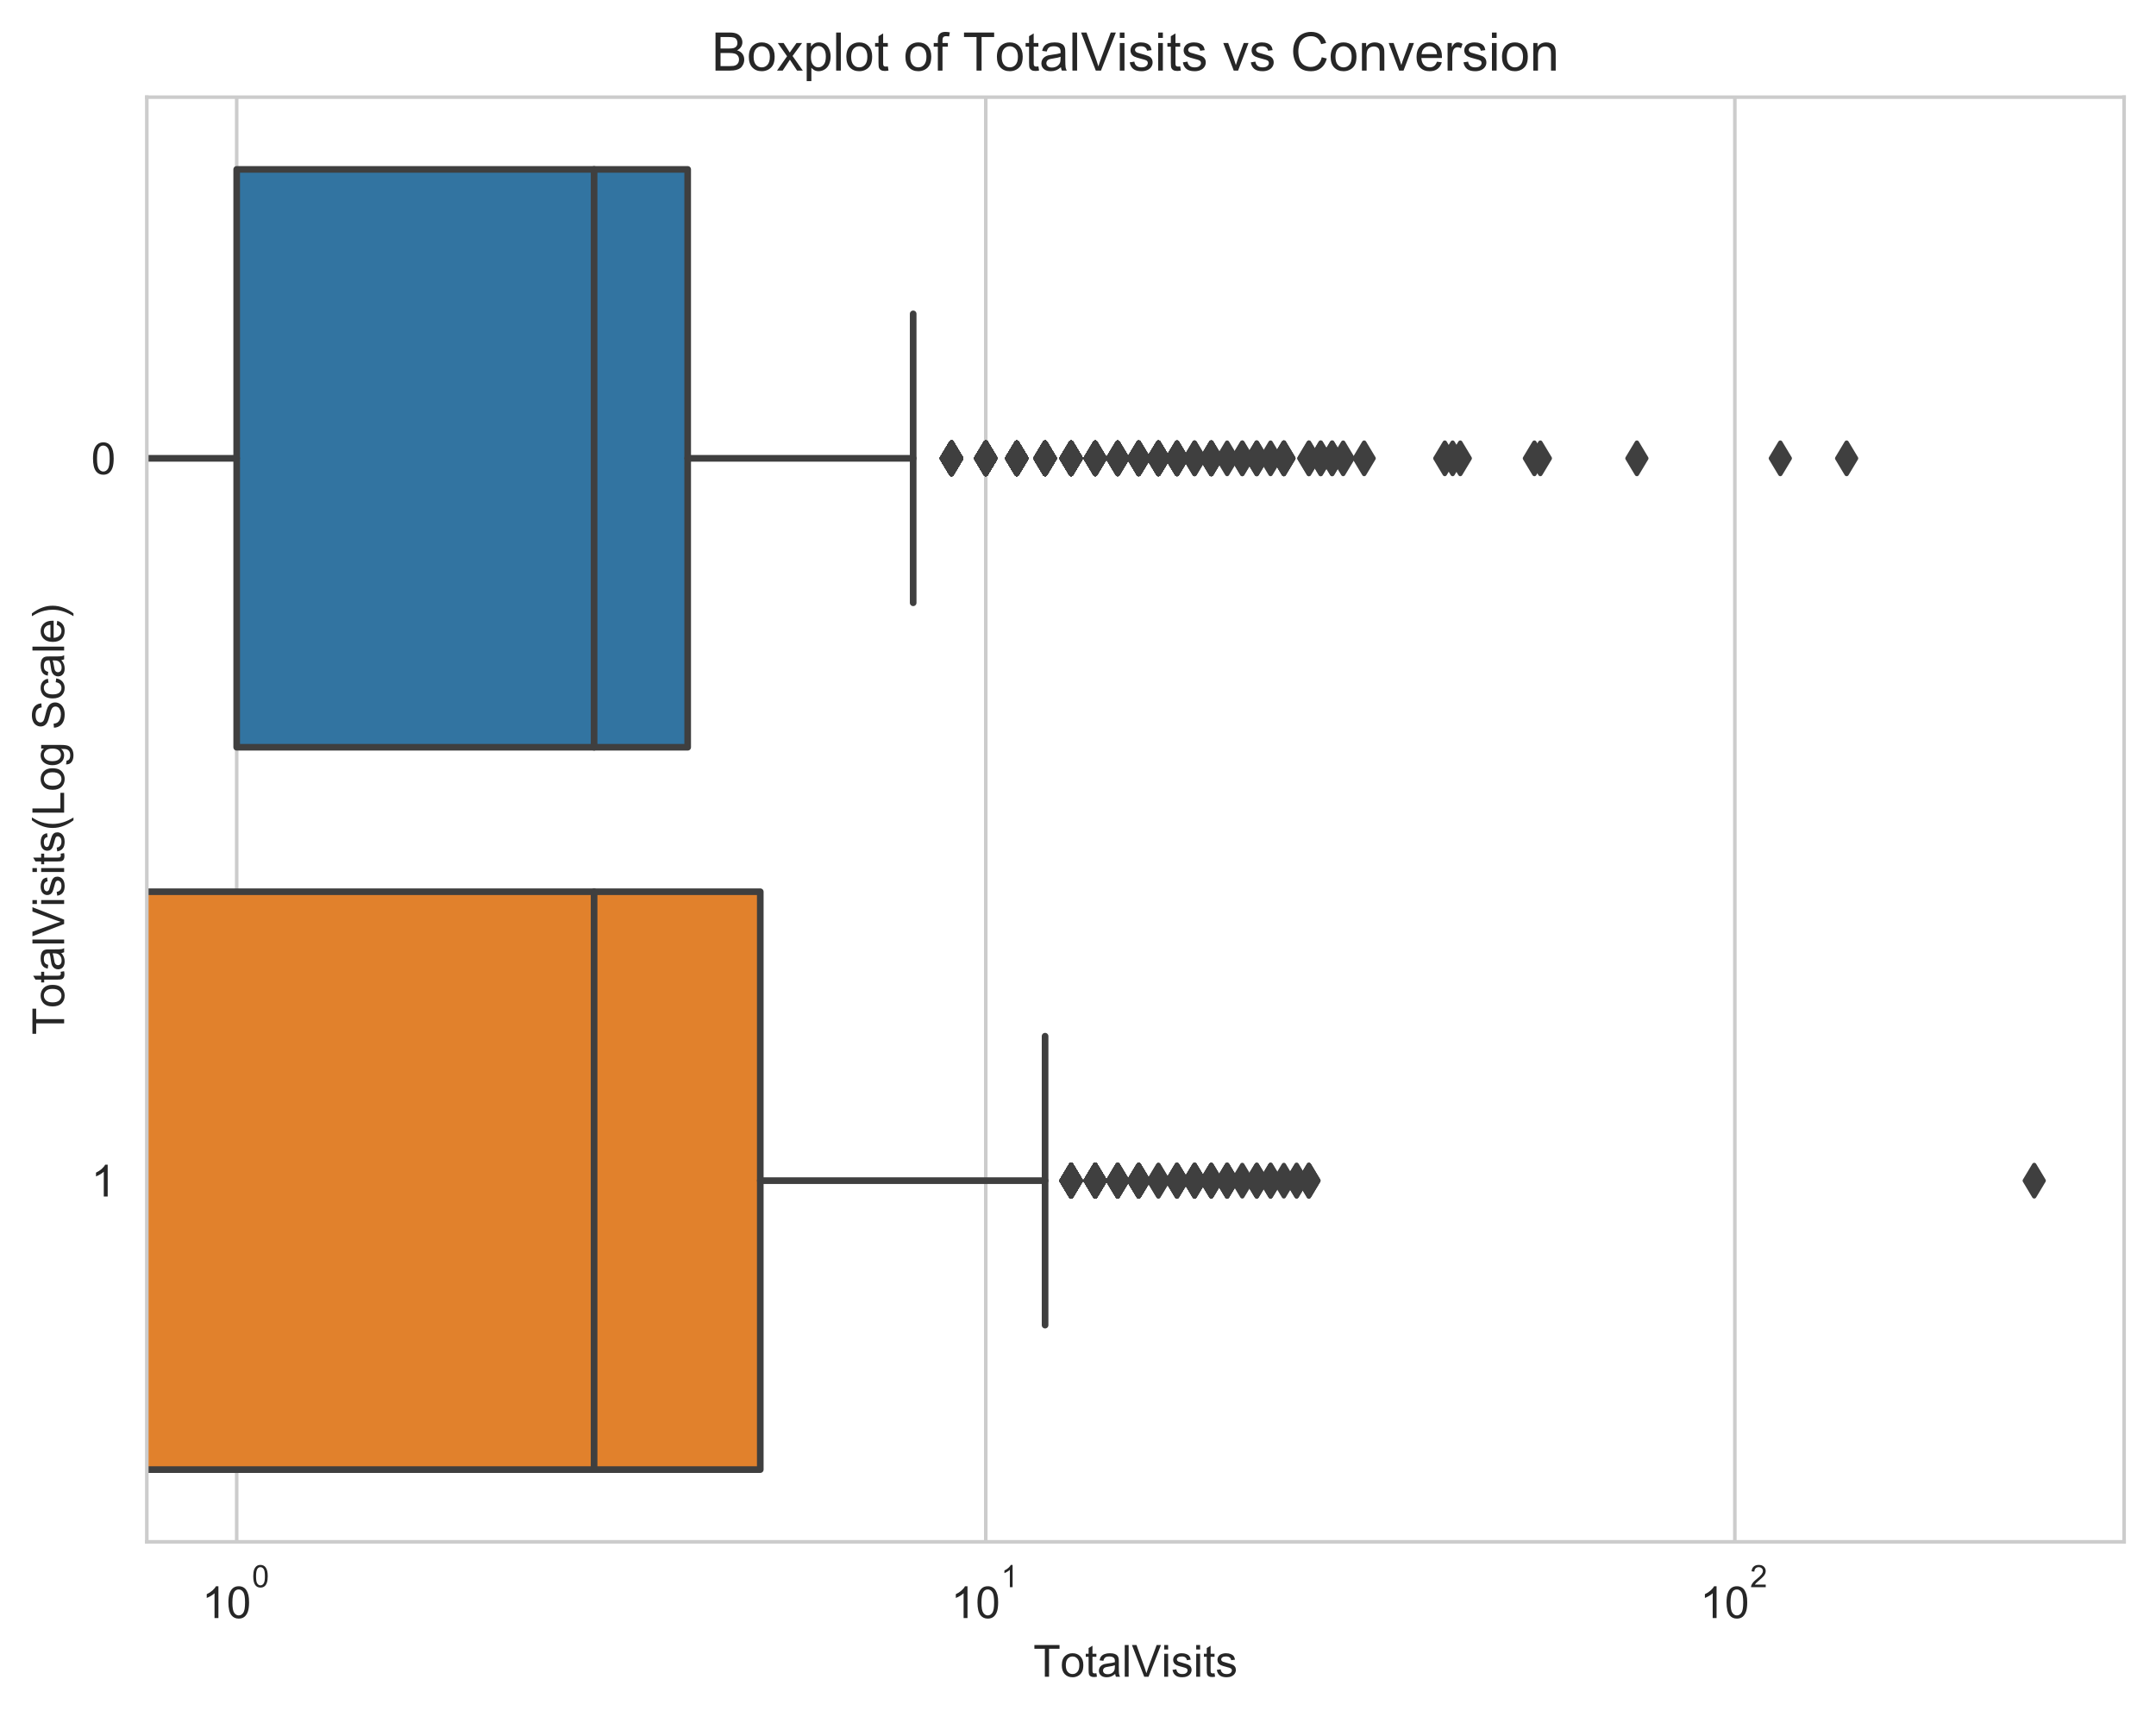 <?xml version="1.0" encoding="utf-8" standalone="no"?>
<!DOCTYPE svg PUBLIC "-//W3C//DTD SVG 1.1//EN"
  "http://www.w3.org/Graphics/SVG/1.1/DTD/svg11.dtd">
<!-- Created with matplotlib (https://matplotlib.org/) -->
<svg height="387.741pt" version="1.1" viewBox="0 0 486.745 387.741" width="486.745pt" xmlns="http://www.w3.org/2000/svg" xmlns:xlink="http://www.w3.org/1999/xlink">
 <defs>
  <style type="text/css">
*{stroke-linecap:butt;stroke-linejoin:round;}
  </style>
 </defs>
 <g id="figure_1">
  <g id="patch_1">
   <path d="M 0 387.741 
L 486.745 387.741 
L 486.745 0 
L 0 0 
z
" style="fill:#ffffff;"/>
  </g>
  <g id="axes_1">
   <g id="patch_2">
    <path d="M 33.145 348.096 
L 479.545 348.096 
L 479.545 21.936 
L 33.145 21.936 
z
" style="fill:#ffffff;"/>
   </g>
   <g id="matplotlib.axis_1">
    <g id="xtick_1">
     <g id="line2d_1">
      <path clip-path="url(#p138832316c)" d="M 53.436 348.096 
L 53.436 21.936 
" style="fill:none;stroke:#cccccc;stroke-linecap:round;stroke-width:0.8;"/>
     </g>
     <g id="text_1">
      <!-- $\mathdefault{10^{0}}$ -->
      <defs>
       <path d="M 37.25 0 
L 28.469 0 
L 28.469 56 
Q 25.297 52.984 20.141 49.953 
Q 14.984 46.922 10.891 45.406 
L 10.891 53.906 
Q 18.266 57.375 23.781 62.297 
Q 29.297 67.234 31.594 71.875 
L 37.25 71.875 
z
" id="ArialMT-49"/>
       <path d="M 4.156 35.297 
Q 4.156 48 6.766 55.734 
Q 9.375 63.484 14.516 67.672 
Q 19.672 71.875 27.484 71.875 
Q 33.25 71.875 37.594 69.547 
Q 41.938 67.234 44.766 62.859 
Q 47.609 58.5 49.219 52.219 
Q 50.828 45.953 50.828 35.297 
Q 50.828 22.703 48.234 14.969 
Q 45.656 7.234 40.5 3 
Q 35.359 -1.219 27.484 -1.219 
Q 17.141 -1.219 11.234 6.203 
Q 4.156 15.141 4.156 35.297 
z
M 13.188 35.297 
Q 13.188 17.672 17.312 11.828 
Q 21.438 6 27.484 6 
Q 33.547 6 37.672 11.859 
Q 41.797 17.719 41.797 35.297 
Q 41.797 52.984 37.672 58.781 
Q 33.547 64.594 27.391 64.594 
Q 21.344 64.594 17.719 59.469 
Q 13.188 52.938 13.188 35.297 
z
" id="ArialMT-48"/>
      </defs>
      <g style="fill:#262626;" transform="translate(45.586 365.408)scale(0.1 -0.1)">
       <use transform="translate(0 0.994)" xlink:href="#ArialMT-49"/>
       <use transform="translate(55.615 0.994)" xlink:href="#ArialMT-48"/>
       <use transform="translate(112.973 70.688)scale(0.7)" xlink:href="#ArialMT-48"/>
      </g>
     </g>
    </g>
    <g id="xtick_2">
     <g id="line2d_2">
      <path clip-path="url(#p138832316c)" d="M 222.55 348.096 
L 222.55 21.936 
" style="fill:none;stroke:#cccccc;stroke-linecap:round;stroke-width:0.8;"/>
     </g>
     <g id="text_2">
      <!-- $\mathdefault{10^{1}}$ -->
      <g style="fill:#262626;" transform="translate(214.7 365.408)scale(0.1 -0.1)">
       <use transform="translate(0 0.994)" xlink:href="#ArialMT-49"/>
       <use transform="translate(55.615 0.994)" xlink:href="#ArialMT-48"/>
       <use transform="translate(112.973 70.688)scale(0.7)" xlink:href="#ArialMT-49"/>
      </g>
     </g>
    </g>
    <g id="xtick_3">
     <g id="line2d_3">
      <path clip-path="url(#p138832316c)" d="M 391.664 348.096 
L 391.664 21.936 
" style="fill:none;stroke:#cccccc;stroke-linecap:round;stroke-width:0.8;"/>
     </g>
     <g id="text_3">
      <!-- $\mathdefault{10^{2}}$ -->
      <defs>
       <path d="M 50.344 8.453 
L 50.344 0 
L 3.031 0 
Q 2.938 3.172 4.047 6.109 
Q 5.859 10.938 9.828 15.625 
Q 13.812 20.312 21.344 26.469 
Q 33.016 36.031 37.109 41.625 
Q 41.219 47.219 41.219 52.203 
Q 41.219 57.422 37.469 61 
Q 33.734 64.594 27.734 64.594 
Q 21.391 64.594 17.578 60.781 
Q 13.766 56.984 13.719 50.25 
L 4.688 51.172 
Q 5.609 61.281 11.656 66.578 
Q 17.719 71.875 27.938 71.875 
Q 38.234 71.875 44.234 66.156 
Q 50.25 60.453 50.25 52 
Q 50.25 47.703 48.484 43.547 
Q 46.734 39.406 42.656 34.812 
Q 38.578 30.219 29.109 22.219 
Q 21.188 15.578 18.938 13.203 
Q 16.703 10.844 15.234 8.453 
z
" id="ArialMT-50"/>
      </defs>
      <g style="fill:#262626;" transform="translate(383.814 365.408)scale(0.1 -0.1)">
       <use transform="translate(0 0.994)" xlink:href="#ArialMT-49"/>
       <use transform="translate(55.615 0.994)" xlink:href="#ArialMT-48"/>
       <use transform="translate(112.973 70.688)scale(0.7)" xlink:href="#ArialMT-50"/>
      </g>
     </g>
    </g>
    <g id="xtick_4"/>
    <g id="xtick_5"/>
    <g id="xtick_6"/>
    <g id="xtick_7"/>
    <g id="xtick_8"/>
    <g id="xtick_9"/>
    <g id="xtick_10"/>
    <g id="xtick_11"/>
    <g id="xtick_12"/>
    <g id="xtick_13"/>
    <g id="xtick_14"/>
    <g id="xtick_15"/>
    <g id="xtick_16"/>
    <g id="xtick_17"/>
    <g id="xtick_18"/>
    <g id="xtick_19"/>
    <g id="xtick_20"/>
    <g id="xtick_21"/>
    <g id="xtick_22"/>
    <g id="xtick_23"/>
    <g id="text_4">
     <!-- TotalVisits -->
     <defs>
      <path d="M 25.922 0 
L 25.922 63.141 
L 2.344 63.141 
L 2.344 71.578 
L 59.078 71.578 
L 59.078 63.141 
L 35.406 63.141 
L 35.406 0 
z
" id="ArialMT-84"/>
      <path d="M 3.328 25.922 
Q 3.328 40.328 11.328 47.266 
Q 18.016 53.031 27.641 53.031 
Q 38.328 53.031 45.109 46.016 
Q 51.906 39.016 51.906 26.656 
Q 51.906 16.656 48.906 10.906 
Q 45.906 5.172 40.156 2 
Q 34.422 -1.172 27.641 -1.172 
Q 16.75 -1.172 10.031 5.812 
Q 3.328 12.797 3.328 25.922 
z
M 12.359 25.922 
Q 12.359 15.969 16.703 11.016 
Q 21.047 6.062 27.641 6.062 
Q 34.188 6.062 38.531 11.031 
Q 42.875 16.016 42.875 26.219 
Q 42.875 35.844 38.5 40.797 
Q 34.125 45.75 27.641 45.75 
Q 21.047 45.75 16.703 40.812 
Q 12.359 35.891 12.359 25.922 
z
" id="ArialMT-111"/>
      <path d="M 25.781 7.859 
L 27.047 0.094 
Q 23.344 -0.688 20.406 -0.688 
Q 15.625 -0.688 12.984 0.828 
Q 10.359 2.344 9.281 4.812 
Q 8.203 7.281 8.203 15.188 
L 8.203 45.016 
L 1.766 45.016 
L 1.766 51.859 
L 8.203 51.859 
L 8.203 64.703 
L 16.938 69.969 
L 16.938 51.859 
L 25.781 51.859 
L 25.781 45.016 
L 16.938 45.016 
L 16.938 14.703 
Q 16.938 10.938 17.406 9.859 
Q 17.875 8.797 18.922 8.156 
Q 19.969 7.516 21.922 7.516 
Q 23.391 7.516 25.781 7.859 
z
" id="ArialMT-116"/>
      <path d="M 40.438 6.391 
Q 35.547 2.25 31.031 0.531 
Q 26.516 -1.172 21.344 -1.172 
Q 12.797 -1.172 8.203 3 
Q 3.609 7.172 3.609 13.672 
Q 3.609 17.484 5.344 20.625 
Q 7.078 23.781 9.891 25.688 
Q 12.703 27.594 16.219 28.562 
Q 18.797 29.25 24.031 29.891 
Q 34.672 31.156 39.703 32.906 
Q 39.75 34.719 39.75 35.203 
Q 39.75 40.578 37.25 42.781 
Q 33.891 45.75 27.25 45.75 
Q 21.047 45.75 18.094 43.578 
Q 15.141 41.406 13.719 35.891 
L 5.125 37.062 
Q 6.297 42.578 8.984 45.969 
Q 11.672 49.359 16.75 51.188 
Q 21.828 53.031 28.516 53.031 
Q 35.156 53.031 39.297 51.469 
Q 43.453 49.906 45.406 47.531 
Q 47.359 45.172 48.141 41.547 
Q 48.578 39.312 48.578 33.453 
L 48.578 21.734 
Q 48.578 9.469 49.141 6.219 
Q 49.703 2.984 51.375 0 
L 42.188 0 
Q 40.828 2.734 40.438 6.391 
z
M 39.703 26.031 
Q 34.906 24.078 25.344 22.703 
Q 19.922 21.922 17.672 20.938 
Q 15.438 19.969 14.203 18.094 
Q 12.984 16.219 12.984 13.922 
Q 12.984 10.406 15.641 8.062 
Q 18.312 5.719 23.438 5.719 
Q 28.516 5.719 32.469 7.938 
Q 36.422 10.156 38.281 14.016 
Q 39.703 17 39.703 22.797 
z
" id="ArialMT-97"/>
      <path d="M 6.391 0 
L 6.391 71.578 
L 15.188 71.578 
L 15.188 0 
z
" id="ArialMT-108"/>
      <path d="M 28.172 0 
L 0.438 71.578 
L 10.688 71.578 
L 29.297 19.578 
Q 31.547 13.328 33.062 7.859 
Q 34.719 13.719 36.922 19.578 
L 56.25 71.578 
L 65.922 71.578 
L 37.891 0 
z
" id="ArialMT-86"/>
      <path d="M 6.641 61.469 
L 6.641 71.578 
L 15.438 71.578 
L 15.438 61.469 
z
M 6.641 0 
L 6.641 51.859 
L 15.438 51.859 
L 15.438 0 
z
" id="ArialMT-105"/>
      <path d="M 3.078 15.484 
L 11.766 16.844 
Q 12.5 11.625 15.844 8.844 
Q 19.188 6.062 25.203 6.062 
Q 31.25 6.062 34.172 8.516 
Q 37.109 10.984 37.109 14.312 
Q 37.109 17.281 34.516 19 
Q 32.719 20.172 25.531 21.969 
Q 15.875 24.422 12.141 26.203 
Q 8.406 27.984 6.469 31.125 
Q 4.547 34.281 4.547 38.094 
Q 4.547 41.547 6.125 44.5 
Q 7.719 47.469 10.453 49.422 
Q 12.5 50.922 16.031 51.969 
Q 19.578 53.031 23.641 53.031 
Q 29.734 53.031 34.344 51.266 
Q 38.969 49.516 41.156 46.5 
Q 43.359 43.5 44.188 38.484 
L 35.594 37.312 
Q 35.016 41.312 32.203 43.547 
Q 29.391 45.797 24.266 45.797 
Q 18.219 45.797 15.625 43.797 
Q 13.031 41.797 13.031 39.109 
Q 13.031 37.406 14.109 36.031 
Q 15.188 34.625 17.484 33.688 
Q 18.797 33.203 25.25 31.453 
Q 34.578 28.953 38.25 27.359 
Q 41.938 25.781 44.031 22.75 
Q 46.141 19.734 46.141 15.234 
Q 46.141 10.844 43.578 6.953 
Q 41.016 3.078 36.172 0.953 
Q 31.344 -1.172 25.25 -1.172 
Q 15.141 -1.172 9.844 3.031 
Q 4.547 7.234 3.078 15.484 
z
" id="ArialMT-115"/>
     </defs>
     <g style="fill:#262626;" transform="translate(233.294 378.553)scale(0.1 -0.1)">
      <use xlink:href="#ArialMT-84"/>
      <use x="60.912" xlink:href="#ArialMT-111"/>
      <use x="116.527" xlink:href="#ArialMT-116"/>
      <use x="144.311" xlink:href="#ArialMT-97"/>
      <use x="199.926" xlink:href="#ArialMT-108"/>
      <use x="222.143" xlink:href="#ArialMT-86"/>
      <use x="288.826" xlink:href="#ArialMT-105"/>
      <use x="311.043" xlink:href="#ArialMT-115"/>
      <use x="361.043" xlink:href="#ArialMT-105"/>
      <use x="383.26" xlink:href="#ArialMT-116"/>
      <use x="411.043" xlink:href="#ArialMT-115"/>
     </g>
    </g>
   </g>
   <g id="matplotlib.axis_2">
    <g id="ytick_1">
     <g id="text_5">
      <!-- 0 -->
      <g style="fill:#262626;" transform="translate(20.584 107.055)scale(0.1 -0.1)">
       <use xlink:href="#ArialMT-48"/>
      </g>
     </g>
    </g>
    <g id="ytick_2">
     <g id="text_6">
      <!-- 1 -->
      <g style="fill:#262626;" transform="translate(20.584 270.135)scale(0.1 -0.1)">
       <use xlink:href="#ArialMT-49"/>
      </g>
     </g>
    </g>
    <g id="text_7">
     <!-- TotalVisits(Log Scale) -->
     <defs>
      <path d="M 23.391 -21.047 
Q 16.109 -11.859 11.078 0.438 
Q 6.062 12.75 6.062 25.922 
Q 6.062 37.547 9.812 48.188 
Q 14.203 60.547 23.391 72.797 
L 29.688 72.797 
Q 23.781 62.641 21.875 58.297 
Q 18.891 51.562 17.188 44.234 
Q 15.094 35.109 15.094 25.875 
Q 15.094 2.391 29.688 -21.047 
z
" id="ArialMT-40"/>
      <path d="M 7.328 0 
L 7.328 71.578 
L 16.797 71.578 
L 16.797 8.453 
L 52.047 8.453 
L 52.047 0 
z
" id="ArialMT-76"/>
      <path d="M 4.984 -4.297 
L 13.531 -5.562 
Q 14.062 -9.516 16.5 -11.328 
Q 19.781 -13.766 25.438 -13.766 
Q 31.547 -13.766 34.859 -11.328 
Q 38.188 -8.891 39.359 -4.5 
Q 40.047 -1.812 39.984 6.781 
Q 34.234 0 25.641 0 
Q 14.938 0 9.078 7.719 
Q 3.219 15.438 3.219 26.219 
Q 3.219 33.641 5.906 39.906 
Q 8.594 46.188 13.688 49.609 
Q 18.797 53.031 25.688 53.031 
Q 34.859 53.031 40.828 45.609 
L 40.828 51.859 
L 48.922 51.859 
L 48.922 7.031 
Q 48.922 -5.078 46.453 -10.125 
Q 44 -15.188 38.641 -18.109 
Q 33.297 -21.047 25.484 -21.047 
Q 16.219 -21.047 10.5 -16.875 
Q 4.781 -12.703 4.984 -4.297 
z
M 12.25 26.859 
Q 12.25 16.656 16.297 11.969 
Q 20.359 7.281 26.469 7.281 
Q 32.516 7.281 36.609 11.938 
Q 40.719 16.609 40.719 26.562 
Q 40.719 36.078 36.5 40.906 
Q 32.281 45.75 26.312 45.75 
Q 20.453 45.75 16.344 40.984 
Q 12.25 36.234 12.25 26.859 
z
" id="ArialMT-103"/>
      <path id="ArialMT-32"/>
      <path d="M 4.5 23 
L 13.422 23.781 
Q 14.062 18.406 16.375 14.969 
Q 18.703 11.531 23.578 9.406 
Q 28.469 7.281 34.578 7.281 
Q 39.984 7.281 44.141 8.891 
Q 48.297 10.5 50.312 13.297 
Q 52.344 16.109 52.344 19.438 
Q 52.344 22.797 50.391 25.312 
Q 48.438 27.828 43.953 29.547 
Q 41.062 30.672 31.203 33.031 
Q 21.344 35.406 17.391 37.5 
Q 12.25 40.188 9.734 44.156 
Q 7.234 48.141 7.234 53.078 
Q 7.234 58.5 10.297 63.203 
Q 13.375 67.922 19.281 70.359 
Q 25.203 72.797 32.422 72.797 
Q 40.375 72.797 46.453 70.234 
Q 52.547 67.672 55.812 62.688 
Q 59.078 57.719 59.328 51.422 
L 50.25 50.734 
Q 49.516 57.516 45.281 60.984 
Q 41.062 64.453 32.812 64.453 
Q 24.219 64.453 20.281 61.297 
Q 16.359 58.156 16.359 53.719 
Q 16.359 49.859 19.141 47.359 
Q 21.875 44.875 33.422 42.266 
Q 44.969 39.656 49.266 37.703 
Q 55.516 34.812 58.484 30.391 
Q 61.469 25.984 61.469 20.219 
Q 61.469 14.5 58.203 9.438 
Q 54.938 4.391 48.797 1.578 
Q 42.672 -1.219 35.016 -1.219 
Q 25.297 -1.219 18.719 1.609 
Q 12.156 4.438 8.422 10.125 
Q 4.688 15.828 4.5 23 
z
" id="ArialMT-83"/>
      <path d="M 40.438 19 
L 49.078 17.875 
Q 47.656 8.938 41.812 3.875 
Q 35.984 -1.172 27.484 -1.172 
Q 16.844 -1.172 10.375 5.781 
Q 3.906 12.75 3.906 25.734 
Q 3.906 34.125 6.688 40.422 
Q 9.469 46.734 15.156 49.875 
Q 20.844 53.031 27.547 53.031 
Q 35.984 53.031 41.359 48.75 
Q 46.734 44.484 48.25 36.625 
L 39.703 35.297 
Q 38.484 40.531 35.375 43.156 
Q 32.281 45.797 27.875 45.797 
Q 21.234 45.797 17.078 41.031 
Q 12.938 36.281 12.938 25.984 
Q 12.938 15.531 16.938 10.797 
Q 20.953 6.062 27.391 6.062 
Q 32.562 6.062 36.031 9.234 
Q 39.5 12.406 40.438 19 
z
" id="ArialMT-99"/>
      <path d="M 42.094 16.703 
L 51.172 15.578 
Q 49.031 7.625 43.219 3.219 
Q 37.406 -1.172 28.375 -1.172 
Q 17 -1.172 10.328 5.828 
Q 3.656 12.844 3.656 25.484 
Q 3.656 38.578 10.391 45.797 
Q 17.141 53.031 27.875 53.031 
Q 38.281 53.031 44.875 45.953 
Q 51.469 38.875 51.469 26.031 
Q 51.469 25.25 51.422 23.688 
L 12.75 23.688 
Q 13.234 15.141 17.578 10.594 
Q 21.922 6.062 28.422 6.062 
Q 33.25 6.062 36.672 8.594 
Q 40.094 11.141 42.094 16.703 
z
M 13.234 30.906 
L 42.188 30.906 
Q 41.609 37.453 38.875 40.719 
Q 34.672 45.797 27.984 45.797 
Q 21.922 45.797 17.797 41.75 
Q 13.672 37.703 13.234 30.906 
z
" id="ArialMT-101"/>
      <path d="M 12.359 -21.047 
L 6.062 -21.047 
Q 20.656 2.391 20.656 25.875 
Q 20.656 35.062 18.562 44.094 
Q 16.891 51.422 13.922 58.156 
Q 12.016 62.547 6.062 72.797 
L 12.359 72.797 
Q 21.531 60.547 25.922 48.188 
Q 29.688 37.547 29.688 25.922 
Q 29.688 12.75 24.625 0.438 
Q 19.578 -11.859 12.359 -21.047 
z
" id="ArialMT-41"/>
     </defs>
     <g style="fill:#262626;" transform="translate(14.48 233.634)rotate(-90)scale(0.1 -0.1)">
      <use xlink:href="#ArialMT-84"/>
      <use x="60.912" xlink:href="#ArialMT-111"/>
      <use x="116.527" xlink:href="#ArialMT-116"/>
      <use x="144.311" xlink:href="#ArialMT-97"/>
      <use x="199.926" xlink:href="#ArialMT-108"/>
      <use x="222.143" xlink:href="#ArialMT-86"/>
      <use x="288.826" xlink:href="#ArialMT-105"/>
      <use x="311.043" xlink:href="#ArialMT-115"/>
      <use x="361.043" xlink:href="#ArialMT-105"/>
      <use x="383.26" xlink:href="#ArialMT-116"/>
      <use x="411.043" xlink:href="#ArialMT-115"/>
      <use x="461.043" xlink:href="#ArialMT-40"/>
      <use x="494.344" xlink:href="#ArialMT-76"/>
      <use x="549.959" xlink:href="#ArialMT-111"/>
      <use x="605.574" xlink:href="#ArialMT-103"/>
      <use x="661.189" xlink:href="#ArialMT-32"/>
      <use x="688.973" xlink:href="#ArialMT-83"/>
      <use x="755.672" xlink:href="#ArialMT-99"/>
      <use x="805.672" xlink:href="#ArialMT-97"/>
      <use x="861.287" xlink:href="#ArialMT-108"/>
      <use x="883.504" xlink:href="#ArialMT-101"/>
      <use x="939.119" xlink:href="#ArialMT-41"/>
     </g>
    </g>
   </g>
   <g id="patch_3">
    <path clip-path="url(#p138832316c)" d="M 53.436 38.244 
L 53.436 168.708 
L 155.253 168.708 
L 155.253 38.244 
L 53.436 38.244 
z
" style="fill:#3274a1;stroke:#3f3f3f;stroke-linejoin:miter;stroke-width:1.5;"/>
   </g>
   <g id="patch_4">
    <path clip-path="url(#p138832316c)" d="M -169060.464 201.324 
L -169060.464 331.788 
L 171.642 331.788 
L 171.642 201.324 
L -169060.464 201.324 
z
" style="fill:#e1812c;stroke:#3f3f3f;stroke-linejoin:miter;stroke-width:1.5;"/>
   </g>
   <g id="line2d_4">
    <path clip-path="url(#p138832316c)" d="M 53.436 103.476 
L -1 103.476 
" style="fill:none;stroke:#3f3f3f;stroke-linecap:round;stroke-width:1.5;"/>
   </g>
   <g id="line2d_5">
    <path clip-path="url(#p138832316c)" d="M 155.253 103.476 
L 206.161 103.476 
" style="fill:none;stroke:#3f3f3f;stroke-linecap:round;stroke-width:1.5;"/>
   </g>
   <g id="line2d_6">
    <path clip-path="url(#p138832316c)" style="fill:none;stroke:#3f3f3f;stroke-linecap:round;stroke-width:1.5;"/>
   </g>
   <g id="line2d_7">
    <path clip-path="url(#p138832316c)" d="M 206.161 70.86 
L 206.161 136.092 
" style="fill:none;stroke:#3f3f3f;stroke-linecap:round;stroke-width:1.5;"/>
   </g>
   <g id="line2d_8">
    <defs>
     <path d="M -0 3.536 
L 2.121 0 
L -0 -3.536 
L -2.121 -0 
z
" id="m8748c5d0ca" style="stroke:#3f3f3f;stroke-linejoin:miter;"/>
    </defs>
    <g clip-path="url(#p138832316c)">
     <use style="fill:#3f3f3f;stroke:#3f3f3f;stroke-linejoin:miter;" x="261.522" xlink:href="#m8748c5d0ca" y="103.476"/>
     <use style="fill:#3f3f3f;stroke:#3f3f3f;stroke-linejoin:miter;" x="229.55" xlink:href="#m8748c5d0ca" y="103.476"/>
     <use style="fill:#3f3f3f;stroke:#3f3f3f;stroke-linejoin:miter;" x="214.812" xlink:href="#m8748c5d0ca" y="103.476"/>
     <use style="fill:#3f3f3f;stroke:#3f3f3f;stroke-linejoin:miter;" x="235.941" xlink:href="#m8748c5d0ca" y="103.476"/>
     <use style="fill:#3f3f3f;stroke:#3f3f3f;stroke-linejoin:miter;" x="214.812" xlink:href="#m8748c5d0ca" y="103.476"/>
     <use style="fill:#3f3f3f;stroke:#3f3f3f;stroke-linejoin:miter;" x="222.55" xlink:href="#m8748c5d0ca" y="103.476"/>
     <use style="fill:#3f3f3f;stroke:#3f3f3f;stroke-linejoin:miter;" x="257.07" xlink:href="#m8748c5d0ca" y="103.476"/>
     <use style="fill:#3f3f3f;stroke:#3f3f3f;stroke-linejoin:miter;" x="222.55" xlink:href="#m8748c5d0ca" y="103.476"/>
     <use style="fill:#3f3f3f;stroke:#3f3f3f;stroke-linejoin:miter;" x="235.941" xlink:href="#m8748c5d0ca" y="103.476"/>
     <use style="fill:#3f3f3f;stroke:#3f3f3f;stroke-linejoin:miter;" x="235.941" xlink:href="#m8748c5d0ca" y="103.476"/>
     <use style="fill:#3f3f3f;stroke:#3f3f3f;stroke-linejoin:miter;" x="241.82" xlink:href="#m8748c5d0ca" y="103.476"/>
     <use style="fill:#3f3f3f;stroke:#3f3f3f;stroke-linejoin:miter;" x="214.812" xlink:href="#m8748c5d0ca" y="103.476"/>
     <use style="fill:#3f3f3f;stroke:#3f3f3f;stroke-linejoin:miter;" x="235.941" xlink:href="#m8748c5d0ca" y="103.476"/>
     <use style="fill:#3f3f3f;stroke:#3f3f3f;stroke-linejoin:miter;" x="241.82" xlink:href="#m8748c5d0ca" y="103.476"/>
     <use style="fill:#3f3f3f;stroke:#3f3f3f;stroke-linejoin:miter;" x="247.262" xlink:href="#m8748c5d0ca" y="103.476"/>
     <use style="fill:#3f3f3f;stroke:#3f3f3f;stroke-linejoin:miter;" x="214.812" xlink:href="#m8748c5d0ca" y="103.476"/>
     <use style="fill:#3f3f3f;stroke:#3f3f3f;stroke-linejoin:miter;" x="229.55" xlink:href="#m8748c5d0ca" y="103.476"/>
     <use style="fill:#3f3f3f;stroke:#3f3f3f;stroke-linejoin:miter;" x="261.522" xlink:href="#m8748c5d0ca" y="103.476"/>
     <use style="fill:#3f3f3f;stroke:#3f3f3f;stroke-linejoin:miter;" x="241.82" xlink:href="#m8748c5d0ca" y="103.476"/>
     <use style="fill:#3f3f3f;stroke:#3f3f3f;stroke-linejoin:miter;" x="222.55" xlink:href="#m8748c5d0ca" y="103.476"/>
     <use style="fill:#3f3f3f;stroke:#3f3f3f;stroke-linejoin:miter;" x="229.55" xlink:href="#m8748c5d0ca" y="103.476"/>
     <use style="fill:#3f3f3f;stroke:#3f3f3f;stroke-linejoin:miter;" x="229.55" xlink:href="#m8748c5d0ca" y="103.476"/>
     <use style="fill:#3f3f3f;stroke:#3f3f3f;stroke-linejoin:miter;" x="222.55" xlink:href="#m8748c5d0ca" y="103.476"/>
     <use style="fill:#3f3f3f;stroke:#3f3f3f;stroke-linejoin:miter;" x="222.55" xlink:href="#m8748c5d0ca" y="103.476"/>
     <use style="fill:#3f3f3f;stroke:#3f3f3f;stroke-linejoin:miter;" x="252.33" xlink:href="#m8748c5d0ca" y="103.476"/>
     <use style="fill:#3f3f3f;stroke:#3f3f3f;stroke-linejoin:miter;" x="229.55" xlink:href="#m8748c5d0ca" y="103.476"/>
     <use style="fill:#3f3f3f;stroke:#3f3f3f;stroke-linejoin:miter;" x="214.812" xlink:href="#m8748c5d0ca" y="103.476"/>
     <use style="fill:#3f3f3f;stroke:#3f3f3f;stroke-linejoin:miter;" x="241.82" xlink:href="#m8748c5d0ca" y="103.476"/>
     <use style="fill:#3f3f3f;stroke:#3f3f3f;stroke-linejoin:miter;" x="229.55" xlink:href="#m8748c5d0ca" y="103.476"/>
     <use style="fill:#3f3f3f;stroke:#3f3f3f;stroke-linejoin:miter;" x="229.55" xlink:href="#m8748c5d0ca" y="103.476"/>
     <use style="fill:#3f3f3f;stroke:#3f3f3f;stroke-linejoin:miter;" x="214.812" xlink:href="#m8748c5d0ca" y="103.476"/>
     <use style="fill:#3f3f3f;stroke:#3f3f3f;stroke-linejoin:miter;" x="229.55" xlink:href="#m8748c5d0ca" y="103.476"/>
     <use style="fill:#3f3f3f;stroke:#3f3f3f;stroke-linejoin:miter;" x="280.459" xlink:href="#m8748c5d0ca" y="103.476"/>
     <use style="fill:#3f3f3f;stroke:#3f3f3f;stroke-linejoin:miter;" x="214.812" xlink:href="#m8748c5d0ca" y="103.476"/>
     <use style="fill:#3f3f3f;stroke:#3f3f3f;stroke-linejoin:miter;" x="229.55" xlink:href="#m8748c5d0ca" y="103.476"/>
     <use style="fill:#3f3f3f;stroke:#3f3f3f;stroke-linejoin:miter;" x="229.55" xlink:href="#m8748c5d0ca" y="103.476"/>
     <use style="fill:#3f3f3f;stroke:#3f3f3f;stroke-linejoin:miter;" x="241.82" xlink:href="#m8748c5d0ca" y="103.476"/>
     <use style="fill:#3f3f3f;stroke:#3f3f3f;stroke-linejoin:miter;" x="235.941" xlink:href="#m8748c5d0ca" y="103.476"/>
     <use style="fill:#3f3f3f;stroke:#3f3f3f;stroke-linejoin:miter;" x="235.941" xlink:href="#m8748c5d0ca" y="103.476"/>
     <use style="fill:#3f3f3f;stroke:#3f3f3f;stroke-linejoin:miter;" x="229.55" xlink:href="#m8748c5d0ca" y="103.476"/>
     <use style="fill:#3f3f3f;stroke:#3f3f3f;stroke-linejoin:miter;" x="214.812" xlink:href="#m8748c5d0ca" y="103.476"/>
     <use style="fill:#3f3f3f;stroke:#3f3f3f;stroke-linejoin:miter;" x="214.812" xlink:href="#m8748c5d0ca" y="103.476"/>
     <use style="fill:#3f3f3f;stroke:#3f3f3f;stroke-linejoin:miter;" x="214.812" xlink:href="#m8748c5d0ca" y="103.476"/>
     <use style="fill:#3f3f3f;stroke:#3f3f3f;stroke-linejoin:miter;" x="222.55" xlink:href="#m8748c5d0ca" y="103.476"/>
     <use style="fill:#3f3f3f;stroke:#3f3f3f;stroke-linejoin:miter;" x="241.82" xlink:href="#m8748c5d0ca" y="103.476"/>
     <use style="fill:#3f3f3f;stroke:#3f3f3f;stroke-linejoin:miter;" x="214.812" xlink:href="#m8748c5d0ca" y="103.476"/>
     <use style="fill:#3f3f3f;stroke:#3f3f3f;stroke-linejoin:miter;" x="222.55" xlink:href="#m8748c5d0ca" y="103.476"/>
     <use style="fill:#3f3f3f;stroke:#3f3f3f;stroke-linejoin:miter;" x="269.691" xlink:href="#m8748c5d0ca" y="103.476"/>
     <use style="fill:#3f3f3f;stroke:#3f3f3f;stroke-linejoin:miter;" x="247.262" xlink:href="#m8748c5d0ca" y="103.476"/>
     <use style="fill:#3f3f3f;stroke:#3f3f3f;stroke-linejoin:miter;" x="241.82" xlink:href="#m8748c5d0ca" y="103.476"/>
     <use style="fill:#3f3f3f;stroke:#3f3f3f;stroke-linejoin:miter;" x="222.55" xlink:href="#m8748c5d0ca" y="103.476"/>
     <use style="fill:#3f3f3f;stroke:#3f3f3f;stroke-linejoin:miter;" x="241.82" xlink:href="#m8748c5d0ca" y="103.476"/>
     <use style="fill:#3f3f3f;stroke:#3f3f3f;stroke-linejoin:miter;" x="214.812" xlink:href="#m8748c5d0ca" y="103.476"/>
     <use style="fill:#3f3f3f;stroke:#3f3f3f;stroke-linejoin:miter;" x="222.55" xlink:href="#m8748c5d0ca" y="103.476"/>
     <use style="fill:#3f3f3f;stroke:#3f3f3f;stroke-linejoin:miter;" x="235.941" xlink:href="#m8748c5d0ca" y="103.476"/>
     <use style="fill:#3f3f3f;stroke:#3f3f3f;stroke-linejoin:miter;" x="214.812" xlink:href="#m8748c5d0ca" y="103.476"/>
     <use style="fill:#3f3f3f;stroke:#3f3f3f;stroke-linejoin:miter;" x="241.82" xlink:href="#m8748c5d0ca" y="103.476"/>
     <use style="fill:#3f3f3f;stroke:#3f3f3f;stroke-linejoin:miter;" x="247.262" xlink:href="#m8748c5d0ca" y="103.476"/>
     <use style="fill:#3f3f3f;stroke:#3f3f3f;stroke-linejoin:miter;" x="214.812" xlink:href="#m8748c5d0ca" y="103.476"/>
     <use style="fill:#3f3f3f;stroke:#3f3f3f;stroke-linejoin:miter;" x="222.55" xlink:href="#m8748c5d0ca" y="103.476"/>
     <use style="fill:#3f3f3f;stroke:#3f3f3f;stroke-linejoin:miter;" x="222.55" xlink:href="#m8748c5d0ca" y="103.476"/>
     <use style="fill:#3f3f3f;stroke:#3f3f3f;stroke-linejoin:miter;" x="229.55" xlink:href="#m8748c5d0ca" y="103.476"/>
     <use style="fill:#3f3f3f;stroke:#3f3f3f;stroke-linejoin:miter;" x="252.33" xlink:href="#m8748c5d0ca" y="103.476"/>
     <use style="fill:#3f3f3f;stroke:#3f3f3f;stroke-linejoin:miter;" x="214.812" xlink:href="#m8748c5d0ca" y="103.476"/>
     <use style="fill:#3f3f3f;stroke:#3f3f3f;stroke-linejoin:miter;" x="222.55" xlink:href="#m8748c5d0ca" y="103.476"/>
     <use style="fill:#3f3f3f;stroke:#3f3f3f;stroke-linejoin:miter;" x="273.458" xlink:href="#m8748c5d0ca" y="103.476"/>
     <use style="fill:#3f3f3f;stroke:#3f3f3f;stroke-linejoin:miter;" x="329.678" xlink:href="#m8748c5d0ca" y="103.476"/>
     <use style="fill:#3f3f3f;stroke:#3f3f3f;stroke-linejoin:miter;" x="222.55" xlink:href="#m8748c5d0ca" y="103.476"/>
     <use style="fill:#3f3f3f;stroke:#3f3f3f;stroke-linejoin:miter;" x="261.522" xlink:href="#m8748c5d0ca" y="103.476"/>
     <use style="fill:#3f3f3f;stroke:#3f3f3f;stroke-linejoin:miter;" x="241.82" xlink:href="#m8748c5d0ca" y="103.476"/>
     <use style="fill:#3f3f3f;stroke:#3f3f3f;stroke-linejoin:miter;" x="214.812" xlink:href="#m8748c5d0ca" y="103.476"/>
     <use style="fill:#3f3f3f;stroke:#3f3f3f;stroke-linejoin:miter;" x="214.812" xlink:href="#m8748c5d0ca" y="103.476"/>
     <use style="fill:#3f3f3f;stroke:#3f3f3f;stroke-linejoin:miter;" x="229.55" xlink:href="#m8748c5d0ca" y="103.476"/>
     <use style="fill:#3f3f3f;stroke:#3f3f3f;stroke-linejoin:miter;" x="273.458" xlink:href="#m8748c5d0ca" y="103.476"/>
     <use style="fill:#3f3f3f;stroke:#3f3f3f;stroke-linejoin:miter;" x="235.941" xlink:href="#m8748c5d0ca" y="103.476"/>
     <use style="fill:#3f3f3f;stroke:#3f3f3f;stroke-linejoin:miter;" x="214.812" xlink:href="#m8748c5d0ca" y="103.476"/>
     <use style="fill:#3f3f3f;stroke:#3f3f3f;stroke-linejoin:miter;" x="222.55" xlink:href="#m8748c5d0ca" y="103.476"/>
     <use style="fill:#3f3f3f;stroke:#3f3f3f;stroke-linejoin:miter;" x="235.941" xlink:href="#m8748c5d0ca" y="103.476"/>
     <use style="fill:#3f3f3f;stroke:#3f3f3f;stroke-linejoin:miter;" x="214.812" xlink:href="#m8748c5d0ca" y="103.476"/>
     <use style="fill:#3f3f3f;stroke:#3f3f3f;stroke-linejoin:miter;" x="261.522" xlink:href="#m8748c5d0ca" y="103.476"/>
     <use style="fill:#3f3f3f;stroke:#3f3f3f;stroke-linejoin:miter;" x="247.262" xlink:href="#m8748c5d0ca" y="103.476"/>
     <use style="fill:#3f3f3f;stroke:#3f3f3f;stroke-linejoin:miter;" x="222.55" xlink:href="#m8748c5d0ca" y="103.476"/>
     <use style="fill:#3f3f3f;stroke:#3f3f3f;stroke-linejoin:miter;" x="247.262" xlink:href="#m8748c5d0ca" y="103.476"/>
     <use style="fill:#3f3f3f;stroke:#3f3f3f;stroke-linejoin:miter;" x="214.812" xlink:href="#m8748c5d0ca" y="103.476"/>
     <use style="fill:#3f3f3f;stroke:#3f3f3f;stroke-linejoin:miter;" x="280.459" xlink:href="#m8748c5d0ca" y="103.476"/>
     <use style="fill:#3f3f3f;stroke:#3f3f3f;stroke-linejoin:miter;" x="235.941" xlink:href="#m8748c5d0ca" y="103.476"/>
     <use style="fill:#3f3f3f;stroke:#3f3f3f;stroke-linejoin:miter;" x="222.55" xlink:href="#m8748c5d0ca" y="103.476"/>
     <use style="fill:#3f3f3f;stroke:#3f3f3f;stroke-linejoin:miter;" x="303.238" xlink:href="#m8748c5d0ca" y="103.476"/>
     <use style="fill:#3f3f3f;stroke:#3f3f3f;stroke-linejoin:miter;" x="214.812" xlink:href="#m8748c5d0ca" y="103.476"/>
     <use style="fill:#3f3f3f;stroke:#3f3f3f;stroke-linejoin:miter;" x="229.55" xlink:href="#m8748c5d0ca" y="103.476"/>
     <use style="fill:#3f3f3f;stroke:#3f3f3f;stroke-linejoin:miter;" x="214.812" xlink:href="#m8748c5d0ca" y="103.476"/>
     <use style="fill:#3f3f3f;stroke:#3f3f3f;stroke-linejoin:miter;" x="214.812" xlink:href="#m8748c5d0ca" y="103.476"/>
     <use style="fill:#3f3f3f;stroke:#3f3f3f;stroke-linejoin:miter;" x="247.262" xlink:href="#m8748c5d0ca" y="103.476"/>
     <use style="fill:#3f3f3f;stroke:#3f3f3f;stroke-linejoin:miter;" x="257.07" xlink:href="#m8748c5d0ca" y="103.476"/>
     <use style="fill:#3f3f3f;stroke:#3f3f3f;stroke-linejoin:miter;" x="222.55" xlink:href="#m8748c5d0ca" y="103.476"/>
     <use style="fill:#3f3f3f;stroke:#3f3f3f;stroke-linejoin:miter;" x="214.812" xlink:href="#m8748c5d0ca" y="103.476"/>
     <use style="fill:#3f3f3f;stroke:#3f3f3f;stroke-linejoin:miter;" x="222.55" xlink:href="#m8748c5d0ca" y="103.476"/>
     <use style="fill:#3f3f3f;stroke:#3f3f3f;stroke-linejoin:miter;" x="214.812" xlink:href="#m8748c5d0ca" y="103.476"/>
     <use style="fill:#3f3f3f;stroke:#3f3f3f;stroke-linejoin:miter;" x="347.756" xlink:href="#m8748c5d0ca" y="103.476"/>
     <use style="fill:#3f3f3f;stroke:#3f3f3f;stroke-linejoin:miter;" x="265.72" xlink:href="#m8748c5d0ca" y="103.476"/>
     <use style="fill:#3f3f3f;stroke:#3f3f3f;stroke-linejoin:miter;" x="222.55" xlink:href="#m8748c5d0ca" y="103.476"/>
     <use style="fill:#3f3f3f;stroke:#3f3f3f;stroke-linejoin:miter;" x="222.55" xlink:href="#m8748c5d0ca" y="103.476"/>
     <use style="fill:#3f3f3f;stroke:#3f3f3f;stroke-linejoin:miter;" x="214.812" xlink:href="#m8748c5d0ca" y="103.476"/>
     <use style="fill:#3f3f3f;stroke:#3f3f3f;stroke-linejoin:miter;" x="222.55" xlink:href="#m8748c5d0ca" y="103.476"/>
     <use style="fill:#3f3f3f;stroke:#3f3f3f;stroke-linejoin:miter;" x="416.899" xlink:href="#m8748c5d0ca" y="103.476"/>
     <use style="fill:#3f3f3f;stroke:#3f3f3f;stroke-linejoin:miter;" x="289.847" xlink:href="#m8748c5d0ca" y="103.476"/>
     <use style="fill:#3f3f3f;stroke:#3f3f3f;stroke-linejoin:miter;" x="214.812" xlink:href="#m8748c5d0ca" y="103.476"/>
     <use style="fill:#3f3f3f;stroke:#3f3f3f;stroke-linejoin:miter;" x="252.33" xlink:href="#m8748c5d0ca" y="103.476"/>
     <use style="fill:#3f3f3f;stroke:#3f3f3f;stroke-linejoin:miter;" x="214.812" xlink:href="#m8748c5d0ca" y="103.476"/>
     <use style="fill:#3f3f3f;stroke:#3f3f3f;stroke-linejoin:miter;" x="229.55" xlink:href="#m8748c5d0ca" y="103.476"/>
     <use style="fill:#3f3f3f;stroke:#3f3f3f;stroke-linejoin:miter;" x="222.55" xlink:href="#m8748c5d0ca" y="103.476"/>
     <use style="fill:#3f3f3f;stroke:#3f3f3f;stroke-linejoin:miter;" x="247.262" xlink:href="#m8748c5d0ca" y="103.476"/>
     <use style="fill:#3f3f3f;stroke:#3f3f3f;stroke-linejoin:miter;" x="229.55" xlink:href="#m8748c5d0ca" y="103.476"/>
     <use style="fill:#3f3f3f;stroke:#3f3f3f;stroke-linejoin:miter;" x="295.5" xlink:href="#m8748c5d0ca" y="103.476"/>
     <use style="fill:#3f3f3f;stroke:#3f3f3f;stroke-linejoin:miter;" x="261.522" xlink:href="#m8748c5d0ca" y="103.476"/>
     <use style="fill:#3f3f3f;stroke:#3f3f3f;stroke-linejoin:miter;" x="214.812" xlink:href="#m8748c5d0ca" y="103.476"/>
     <use style="fill:#3f3f3f;stroke:#3f3f3f;stroke-linejoin:miter;" x="235.941" xlink:href="#m8748c5d0ca" y="103.476"/>
     <use style="fill:#3f3f3f;stroke:#3f3f3f;stroke-linejoin:miter;" x="252.33" xlink:href="#m8748c5d0ca" y="103.476"/>
     <use style="fill:#3f3f3f;stroke:#3f3f3f;stroke-linejoin:miter;" x="214.812" xlink:href="#m8748c5d0ca" y="103.476"/>
     <use style="fill:#3f3f3f;stroke:#3f3f3f;stroke-linejoin:miter;" x="300.748" xlink:href="#m8748c5d0ca" y="103.476"/>
     <use style="fill:#3f3f3f;stroke:#3f3f3f;stroke-linejoin:miter;" x="222.55" xlink:href="#m8748c5d0ca" y="103.476"/>
     <use style="fill:#3f3f3f;stroke:#3f3f3f;stroke-linejoin:miter;" x="222.55" xlink:href="#m8748c5d0ca" y="103.476"/>
     <use style="fill:#3f3f3f;stroke:#3f3f3f;stroke-linejoin:miter;" x="241.82" xlink:href="#m8748c5d0ca" y="103.476"/>
     <use style="fill:#3f3f3f;stroke:#3f3f3f;stroke-linejoin:miter;" x="229.55" xlink:href="#m8748c5d0ca" y="103.476"/>
     <use style="fill:#3f3f3f;stroke:#3f3f3f;stroke-linejoin:miter;" x="222.55" xlink:href="#m8748c5d0ca" y="103.476"/>
     <use style="fill:#3f3f3f;stroke:#3f3f3f;stroke-linejoin:miter;" x="229.55" xlink:href="#m8748c5d0ca" y="103.476"/>
     <use style="fill:#3f3f3f;stroke:#3f3f3f;stroke-linejoin:miter;" x="283.723" xlink:href="#m8748c5d0ca" y="103.476"/>
     <use style="fill:#3f3f3f;stroke:#3f3f3f;stroke-linejoin:miter;" x="241.82" xlink:href="#m8748c5d0ca" y="103.476"/>
     <use style="fill:#3f3f3f;stroke:#3f3f3f;stroke-linejoin:miter;" x="222.55" xlink:href="#m8748c5d0ca" y="103.476"/>
     <use style="fill:#3f3f3f;stroke:#3f3f3f;stroke-linejoin:miter;" x="222.55" xlink:href="#m8748c5d0ca" y="103.476"/>
     <use style="fill:#3f3f3f;stroke:#3f3f3f;stroke-linejoin:miter;" x="214.812" xlink:href="#m8748c5d0ca" y="103.476"/>
     <use style="fill:#3f3f3f;stroke:#3f3f3f;stroke-linejoin:miter;" x="265.72" xlink:href="#m8748c5d0ca" y="103.476"/>
     <use style="fill:#3f3f3f;stroke:#3f3f3f;stroke-linejoin:miter;" x="214.812" xlink:href="#m8748c5d0ca" y="103.476"/>
     <use style="fill:#3f3f3f;stroke:#3f3f3f;stroke-linejoin:miter;" x="222.55" xlink:href="#m8748c5d0ca" y="103.476"/>
     <use style="fill:#3f3f3f;stroke:#3f3f3f;stroke-linejoin:miter;" x="214.812" xlink:href="#m8748c5d0ca" y="103.476"/>
     <use style="fill:#3f3f3f;stroke:#3f3f3f;stroke-linejoin:miter;" x="235.941" xlink:href="#m8748c5d0ca" y="103.476"/>
     <use style="fill:#3f3f3f;stroke:#3f3f3f;stroke-linejoin:miter;" x="257.07" xlink:href="#m8748c5d0ca" y="103.476"/>
     <use style="fill:#3f3f3f;stroke:#3f3f3f;stroke-linejoin:miter;" x="214.812" xlink:href="#m8748c5d0ca" y="103.476"/>
     <use style="fill:#3f3f3f;stroke:#3f3f3f;stroke-linejoin:miter;" x="261.522" xlink:href="#m8748c5d0ca" y="103.476"/>
     <use style="fill:#3f3f3f;stroke:#3f3f3f;stroke-linejoin:miter;" x="214.812" xlink:href="#m8748c5d0ca" y="103.476"/>
     <use style="fill:#3f3f3f;stroke:#3f3f3f;stroke-linejoin:miter;" x="214.812" xlink:href="#m8748c5d0ca" y="103.476"/>
     <use style="fill:#3f3f3f;stroke:#3f3f3f;stroke-linejoin:miter;" x="222.55" xlink:href="#m8748c5d0ca" y="103.476"/>
     <use style="fill:#3f3f3f;stroke:#3f3f3f;stroke-linejoin:miter;" x="214.812" xlink:href="#m8748c5d0ca" y="103.476"/>
     <use style="fill:#3f3f3f;stroke:#3f3f3f;stroke-linejoin:miter;" x="214.812" xlink:href="#m8748c5d0ca" y="103.476"/>
     <use style="fill:#3f3f3f;stroke:#3f3f3f;stroke-linejoin:miter;" x="252.33" xlink:href="#m8748c5d0ca" y="103.476"/>
     <use style="fill:#3f3f3f;stroke:#3f3f3f;stroke-linejoin:miter;" x="214.812" xlink:href="#m8748c5d0ca" y="103.476"/>
     <use style="fill:#3f3f3f;stroke:#3f3f3f;stroke-linejoin:miter;" x="222.55" xlink:href="#m8748c5d0ca" y="103.476"/>
     <use style="fill:#3f3f3f;stroke:#3f3f3f;stroke-linejoin:miter;" x="265.72" xlink:href="#m8748c5d0ca" y="103.476"/>
     <use style="fill:#3f3f3f;stroke:#3f3f3f;stroke-linejoin:miter;" x="247.262" xlink:href="#m8748c5d0ca" y="103.476"/>
     <use style="fill:#3f3f3f;stroke:#3f3f3f;stroke-linejoin:miter;" x="277.042" xlink:href="#m8748c5d0ca" y="103.476"/>
     <use style="fill:#3f3f3f;stroke:#3f3f3f;stroke-linejoin:miter;" x="222.55" xlink:href="#m8748c5d0ca" y="103.476"/>
     <use style="fill:#3f3f3f;stroke:#3f3f3f;stroke-linejoin:miter;" x="247.262" xlink:href="#m8748c5d0ca" y="103.476"/>
     <use style="fill:#3f3f3f;stroke:#3f3f3f;stroke-linejoin:miter;" x="214.812" xlink:href="#m8748c5d0ca" y="103.476"/>
     <use style="fill:#3f3f3f;stroke:#3f3f3f;stroke-linejoin:miter;" x="214.812" xlink:href="#m8748c5d0ca" y="103.476"/>
     <use style="fill:#3f3f3f;stroke:#3f3f3f;stroke-linejoin:miter;" x="214.812" xlink:href="#m8748c5d0ca" y="103.476"/>
     <use style="fill:#3f3f3f;stroke:#3f3f3f;stroke-linejoin:miter;" x="214.812" xlink:href="#m8748c5d0ca" y="103.476"/>
     <use style="fill:#3f3f3f;stroke:#3f3f3f;stroke-linejoin:miter;" x="214.812" xlink:href="#m8748c5d0ca" y="103.476"/>
     <use style="fill:#3f3f3f;stroke:#3f3f3f;stroke-linejoin:miter;" x="222.55" xlink:href="#m8748c5d0ca" y="103.476"/>
     <use style="fill:#3f3f3f;stroke:#3f3f3f;stroke-linejoin:miter;" x="241.82" xlink:href="#m8748c5d0ca" y="103.476"/>
     <use style="fill:#3f3f3f;stroke:#3f3f3f;stroke-linejoin:miter;" x="298.171" xlink:href="#m8748c5d0ca" y="103.476"/>
     <use style="fill:#3f3f3f;stroke:#3f3f3f;stroke-linejoin:miter;" x="252.33" xlink:href="#m8748c5d0ca" y="103.476"/>
     <use style="fill:#3f3f3f;stroke:#3f3f3f;stroke-linejoin:miter;" x="214.812" xlink:href="#m8748c5d0ca" y="103.476"/>
     <use style="fill:#3f3f3f;stroke:#3f3f3f;stroke-linejoin:miter;" x="265.72" xlink:href="#m8748c5d0ca" y="103.476"/>
     <use style="fill:#3f3f3f;stroke:#3f3f3f;stroke-linejoin:miter;" x="247.262" xlink:href="#m8748c5d0ca" y="103.476"/>
     <use style="fill:#3f3f3f;stroke:#3f3f3f;stroke-linejoin:miter;" x="257.07" xlink:href="#m8748c5d0ca" y="103.476"/>
     <use style="fill:#3f3f3f;stroke:#3f3f3f;stroke-linejoin:miter;" x="222.55" xlink:href="#m8748c5d0ca" y="103.476"/>
     <use style="fill:#3f3f3f;stroke:#3f3f3f;stroke-linejoin:miter;" x="265.72" xlink:href="#m8748c5d0ca" y="103.476"/>
     <use style="fill:#3f3f3f;stroke:#3f3f3f;stroke-linejoin:miter;" x="235.941" xlink:href="#m8748c5d0ca" y="103.476"/>
     <use style="fill:#3f3f3f;stroke:#3f3f3f;stroke-linejoin:miter;" x="235.941" xlink:href="#m8748c5d0ca" y="103.476"/>
     <use style="fill:#3f3f3f;stroke:#3f3f3f;stroke-linejoin:miter;" x="214.812" xlink:href="#m8748c5d0ca" y="103.476"/>
     <use style="fill:#3f3f3f;stroke:#3f3f3f;stroke-linejoin:miter;" x="235.941" xlink:href="#m8748c5d0ca" y="103.476"/>
     <use style="fill:#3f3f3f;stroke:#3f3f3f;stroke-linejoin:miter;" x="241.82" xlink:href="#m8748c5d0ca" y="103.476"/>
     <use style="fill:#3f3f3f;stroke:#3f3f3f;stroke-linejoin:miter;" x="229.55" xlink:href="#m8748c5d0ca" y="103.476"/>
     <use style="fill:#3f3f3f;stroke:#3f3f3f;stroke-linejoin:miter;" x="235.941" xlink:href="#m8748c5d0ca" y="103.476"/>
     <use style="fill:#3f3f3f;stroke:#3f3f3f;stroke-linejoin:miter;" x="214.812" xlink:href="#m8748c5d0ca" y="103.476"/>
     <use style="fill:#3f3f3f;stroke:#3f3f3f;stroke-linejoin:miter;" x="235.941" xlink:href="#m8748c5d0ca" y="103.476"/>
     <use style="fill:#3f3f3f;stroke:#3f3f3f;stroke-linejoin:miter;" x="247.262" xlink:href="#m8748c5d0ca" y="103.476"/>
     <use style="fill:#3f3f3f;stroke:#3f3f3f;stroke-linejoin:miter;" x="222.55" xlink:href="#m8748c5d0ca" y="103.476"/>
     <use style="fill:#3f3f3f;stroke:#3f3f3f;stroke-linejoin:miter;" x="214.812" xlink:href="#m8748c5d0ca" y="103.476"/>
     <use style="fill:#3f3f3f;stroke:#3f3f3f;stroke-linejoin:miter;" x="235.941" xlink:href="#m8748c5d0ca" y="103.476"/>
     <use style="fill:#3f3f3f;stroke:#3f3f3f;stroke-linejoin:miter;" x="257.07" xlink:href="#m8748c5d0ca" y="103.476"/>
     <use style="fill:#3f3f3f;stroke:#3f3f3f;stroke-linejoin:miter;" x="257.07" xlink:href="#m8748c5d0ca" y="103.476"/>
     <use style="fill:#3f3f3f;stroke:#3f3f3f;stroke-linejoin:miter;" x="257.07" xlink:href="#m8748c5d0ca" y="103.476"/>
     <use style="fill:#3f3f3f;stroke:#3f3f3f;stroke-linejoin:miter;" x="273.458" xlink:href="#m8748c5d0ca" y="103.476"/>
     <use style="fill:#3f3f3f;stroke:#3f3f3f;stroke-linejoin:miter;" x="214.812" xlink:href="#m8748c5d0ca" y="103.476"/>
     <use style="fill:#3f3f3f;stroke:#3f3f3f;stroke-linejoin:miter;" x="229.55" xlink:href="#m8748c5d0ca" y="103.476"/>
     <use style="fill:#3f3f3f;stroke:#3f3f3f;stroke-linejoin:miter;" x="214.812" xlink:href="#m8748c5d0ca" y="103.476"/>
     <use style="fill:#3f3f3f;stroke:#3f3f3f;stroke-linejoin:miter;" x="261.522" xlink:href="#m8748c5d0ca" y="103.476"/>
     <use style="fill:#3f3f3f;stroke:#3f3f3f;stroke-linejoin:miter;" x="222.55" xlink:href="#m8748c5d0ca" y="103.476"/>
     <use style="fill:#3f3f3f;stroke:#3f3f3f;stroke-linejoin:miter;" x="369.549" xlink:href="#m8748c5d0ca" y="103.476"/>
     <use style="fill:#3f3f3f;stroke:#3f3f3f;stroke-linejoin:miter;" x="235.941" xlink:href="#m8748c5d0ca" y="103.476"/>
     <use style="fill:#3f3f3f;stroke:#3f3f3f;stroke-linejoin:miter;" x="252.33" xlink:href="#m8748c5d0ca" y="103.476"/>
     <use style="fill:#3f3f3f;stroke:#3f3f3f;stroke-linejoin:miter;" x="241.82" xlink:href="#m8748c5d0ca" y="103.476"/>
     <use style="fill:#3f3f3f;stroke:#3f3f3f;stroke-linejoin:miter;" x="247.262" xlink:href="#m8748c5d0ca" y="103.476"/>
     <use style="fill:#3f3f3f;stroke:#3f3f3f;stroke-linejoin:miter;" x="283.723" xlink:href="#m8748c5d0ca" y="103.476"/>
     <use style="fill:#3f3f3f;stroke:#3f3f3f;stroke-linejoin:miter;" x="222.55" xlink:href="#m8748c5d0ca" y="103.476"/>
     <use style="fill:#3f3f3f;stroke:#3f3f3f;stroke-linejoin:miter;" x="235.941" xlink:href="#m8748c5d0ca" y="103.476"/>
     <use style="fill:#3f3f3f;stroke:#3f3f3f;stroke-linejoin:miter;" x="247.262" xlink:href="#m8748c5d0ca" y="103.476"/>
     <use style="fill:#3f3f3f;stroke:#3f3f3f;stroke-linejoin:miter;" x="241.82" xlink:href="#m8748c5d0ca" y="103.476"/>
     <use style="fill:#3f3f3f;stroke:#3f3f3f;stroke-linejoin:miter;" x="257.07" xlink:href="#m8748c5d0ca" y="103.476"/>
     <use style="fill:#3f3f3f;stroke:#3f3f3f;stroke-linejoin:miter;" x="265.72" xlink:href="#m8748c5d0ca" y="103.476"/>
     <use style="fill:#3f3f3f;stroke:#3f3f3f;stroke-linejoin:miter;" x="326.18" xlink:href="#m8748c5d0ca" y="103.476"/>
     <use style="fill:#3f3f3f;stroke:#3f3f3f;stroke-linejoin:miter;" x="247.262" xlink:href="#m8748c5d0ca" y="103.476"/>
     <use style="fill:#3f3f3f;stroke:#3f3f3f;stroke-linejoin:miter;" x="346.408" xlink:href="#m8748c5d0ca" y="103.476"/>
     <use style="fill:#3f3f3f;stroke:#3f3f3f;stroke-linejoin:miter;" x="214.812" xlink:href="#m8748c5d0ca" y="103.476"/>
     <use style="fill:#3f3f3f;stroke:#3f3f3f;stroke-linejoin:miter;" x="401.929" xlink:href="#m8748c5d0ca" y="103.476"/>
     <use style="fill:#3f3f3f;stroke:#3f3f3f;stroke-linejoin:miter;" x="214.812" xlink:href="#m8748c5d0ca" y="103.476"/>
     <use style="fill:#3f3f3f;stroke:#3f3f3f;stroke-linejoin:miter;" x="222.55" xlink:href="#m8748c5d0ca" y="103.476"/>
     <use style="fill:#3f3f3f;stroke:#3f3f3f;stroke-linejoin:miter;" x="229.55" xlink:href="#m8748c5d0ca" y="103.476"/>
     <use style="fill:#3f3f3f;stroke:#3f3f3f;stroke-linejoin:miter;" x="222.55" xlink:href="#m8748c5d0ca" y="103.476"/>
     <use style="fill:#3f3f3f;stroke:#3f3f3f;stroke-linejoin:miter;" x="247.262" xlink:href="#m8748c5d0ca" y="103.476"/>
     <use style="fill:#3f3f3f;stroke:#3f3f3f;stroke-linejoin:miter;" x="229.55" xlink:href="#m8748c5d0ca" y="103.476"/>
     <use style="fill:#3f3f3f;stroke:#3f3f3f;stroke-linejoin:miter;" x="265.72" xlink:href="#m8748c5d0ca" y="103.476"/>
     <use style="fill:#3f3f3f;stroke:#3f3f3f;stroke-linejoin:miter;" x="229.55" xlink:href="#m8748c5d0ca" y="103.476"/>
     <use style="fill:#3f3f3f;stroke:#3f3f3f;stroke-linejoin:miter;" x="241.82" xlink:href="#m8748c5d0ca" y="103.476"/>
     <use style="fill:#3f3f3f;stroke:#3f3f3f;stroke-linejoin:miter;" x="222.55" xlink:href="#m8748c5d0ca" y="103.476"/>
     <use style="fill:#3f3f3f;stroke:#3f3f3f;stroke-linejoin:miter;" x="214.812" xlink:href="#m8748c5d0ca" y="103.476"/>
     <use style="fill:#3f3f3f;stroke:#3f3f3f;stroke-linejoin:miter;" x="214.812" xlink:href="#m8748c5d0ca" y="103.476"/>
     <use style="fill:#3f3f3f;stroke:#3f3f3f;stroke-linejoin:miter;" x="214.812" xlink:href="#m8748c5d0ca" y="103.476"/>
     <use style="fill:#3f3f3f;stroke:#3f3f3f;stroke-linejoin:miter;" x="214.812" xlink:href="#m8748c5d0ca" y="103.476"/>
     <use style="fill:#3f3f3f;stroke:#3f3f3f;stroke-linejoin:miter;" x="257.07" xlink:href="#m8748c5d0ca" y="103.476"/>
     <use style="fill:#3f3f3f;stroke:#3f3f3f;stroke-linejoin:miter;" x="241.82" xlink:href="#m8748c5d0ca" y="103.476"/>
     <use style="fill:#3f3f3f;stroke:#3f3f3f;stroke-linejoin:miter;" x="222.55" xlink:href="#m8748c5d0ca" y="103.476"/>
     <use style="fill:#3f3f3f;stroke:#3f3f3f;stroke-linejoin:miter;" x="269.691" xlink:href="#m8748c5d0ca" y="103.476"/>
     <use style="fill:#3f3f3f;stroke:#3f3f3f;stroke-linejoin:miter;" x="229.55" xlink:href="#m8748c5d0ca" y="103.476"/>
     <use style="fill:#3f3f3f;stroke:#3f3f3f;stroke-linejoin:miter;" x="241.82" xlink:href="#m8748c5d0ca" y="103.476"/>
     <use style="fill:#3f3f3f;stroke:#3f3f3f;stroke-linejoin:miter;" x="269.691" xlink:href="#m8748c5d0ca" y="103.476"/>
     <use style="fill:#3f3f3f;stroke:#3f3f3f;stroke-linejoin:miter;" x="214.812" xlink:href="#m8748c5d0ca" y="103.476"/>
     <use style="fill:#3f3f3f;stroke:#3f3f3f;stroke-linejoin:miter;" x="261.522" xlink:href="#m8748c5d0ca" y="103.476"/>
     <use style="fill:#3f3f3f;stroke:#3f3f3f;stroke-linejoin:miter;" x="289.847" xlink:href="#m8748c5d0ca" y="103.476"/>
     <use style="fill:#3f3f3f;stroke:#3f3f3f;stroke-linejoin:miter;" x="214.812" xlink:href="#m8748c5d0ca" y="103.476"/>
     <use style="fill:#3f3f3f;stroke:#3f3f3f;stroke-linejoin:miter;" x="214.812" xlink:href="#m8748c5d0ca" y="103.476"/>
     <use style="fill:#3f3f3f;stroke:#3f3f3f;stroke-linejoin:miter;" x="214.812" xlink:href="#m8748c5d0ca" y="103.476"/>
     <use style="fill:#3f3f3f;stroke:#3f3f3f;stroke-linejoin:miter;" x="214.812" xlink:href="#m8748c5d0ca" y="103.476"/>
     <use style="fill:#3f3f3f;stroke:#3f3f3f;stroke-linejoin:miter;" x="222.55" xlink:href="#m8748c5d0ca" y="103.476"/>
     <use style="fill:#3f3f3f;stroke:#3f3f3f;stroke-linejoin:miter;" x="235.941" xlink:href="#m8748c5d0ca" y="103.476"/>
     <use style="fill:#3f3f3f;stroke:#3f3f3f;stroke-linejoin:miter;" x="222.55" xlink:href="#m8748c5d0ca" y="103.476"/>
     <use style="fill:#3f3f3f;stroke:#3f3f3f;stroke-linejoin:miter;" x="229.55" xlink:href="#m8748c5d0ca" y="103.476"/>
     <use style="fill:#3f3f3f;stroke:#3f3f3f;stroke-linejoin:miter;" x="229.55" xlink:href="#m8748c5d0ca" y="103.476"/>
     <use style="fill:#3f3f3f;stroke:#3f3f3f;stroke-linejoin:miter;" x="307.978" xlink:href="#m8748c5d0ca" y="103.476"/>
     <use style="fill:#3f3f3f;stroke:#3f3f3f;stroke-linejoin:miter;" x="222.55" xlink:href="#m8748c5d0ca" y="103.476"/>
     <use style="fill:#3f3f3f;stroke:#3f3f3f;stroke-linejoin:miter;" x="214.812" xlink:href="#m8748c5d0ca" y="103.476"/>
     <use style="fill:#3f3f3f;stroke:#3f3f3f;stroke-linejoin:miter;" x="241.82" xlink:href="#m8748c5d0ca" y="103.476"/>
     <use style="fill:#3f3f3f;stroke:#3f3f3f;stroke-linejoin:miter;" x="241.82" xlink:href="#m8748c5d0ca" y="103.476"/>
     <use style="fill:#3f3f3f;stroke:#3f3f3f;stroke-linejoin:miter;" x="241.82" xlink:href="#m8748c5d0ca" y="103.476"/>
     <use style="fill:#3f3f3f;stroke:#3f3f3f;stroke-linejoin:miter;" x="214.812" xlink:href="#m8748c5d0ca" y="103.476"/>
     <use style="fill:#3f3f3f;stroke:#3f3f3f;stroke-linejoin:miter;" x="229.55" xlink:href="#m8748c5d0ca" y="103.476"/>
     <use style="fill:#3f3f3f;stroke:#3f3f3f;stroke-linejoin:miter;" x="235.941" xlink:href="#m8748c5d0ca" y="103.476"/>
     <use style="fill:#3f3f3f;stroke:#3f3f3f;stroke-linejoin:miter;" x="214.812" xlink:href="#m8748c5d0ca" y="103.476"/>
     <use style="fill:#3f3f3f;stroke:#3f3f3f;stroke-linejoin:miter;" x="229.55" xlink:href="#m8748c5d0ca" y="103.476"/>
     <use style="fill:#3f3f3f;stroke:#3f3f3f;stroke-linejoin:miter;" x="229.55" xlink:href="#m8748c5d0ca" y="103.476"/>
     <use style="fill:#3f3f3f;stroke:#3f3f3f;stroke-linejoin:miter;" x="214.812" xlink:href="#m8748c5d0ca" y="103.476"/>
     <use style="fill:#3f3f3f;stroke:#3f3f3f;stroke-linejoin:miter;" x="214.812" xlink:href="#m8748c5d0ca" y="103.476"/>
     <use style="fill:#3f3f3f;stroke:#3f3f3f;stroke-linejoin:miter;" x="261.522" xlink:href="#m8748c5d0ca" y="103.476"/>
     <use style="fill:#3f3f3f;stroke:#3f3f3f;stroke-linejoin:miter;" x="214.812" xlink:href="#m8748c5d0ca" y="103.476"/>
     <use style="fill:#3f3f3f;stroke:#3f3f3f;stroke-linejoin:miter;" x="222.55" xlink:href="#m8748c5d0ca" y="103.476"/>
     <use style="fill:#3f3f3f;stroke:#3f3f3f;stroke-linejoin:miter;" x="257.07" xlink:href="#m8748c5d0ca" y="103.476"/>
     <use style="fill:#3f3f3f;stroke:#3f3f3f;stroke-linejoin:miter;" x="241.82" xlink:href="#m8748c5d0ca" y="103.476"/>
     <use style="fill:#3f3f3f;stroke:#3f3f3f;stroke-linejoin:miter;" x="261.522" xlink:href="#m8748c5d0ca" y="103.476"/>
     <use style="fill:#3f3f3f;stroke:#3f3f3f;stroke-linejoin:miter;" x="214.812" xlink:href="#m8748c5d0ca" y="103.476"/>
     <use style="fill:#3f3f3f;stroke:#3f3f3f;stroke-linejoin:miter;" x="222.55" xlink:href="#m8748c5d0ca" y="103.476"/>
     <use style="fill:#3f3f3f;stroke:#3f3f3f;stroke-linejoin:miter;" x="273.458" xlink:href="#m8748c5d0ca" y="103.476"/>
     <use style="fill:#3f3f3f;stroke:#3f3f3f;stroke-linejoin:miter;" x="257.07" xlink:href="#m8748c5d0ca" y="103.476"/>
     <use style="fill:#3f3f3f;stroke:#3f3f3f;stroke-linejoin:miter;" x="214.812" xlink:href="#m8748c5d0ca" y="103.476"/>
     <use style="fill:#3f3f3f;stroke:#3f3f3f;stroke-linejoin:miter;" x="222.55" xlink:href="#m8748c5d0ca" y="103.476"/>
     <use style="fill:#3f3f3f;stroke:#3f3f3f;stroke-linejoin:miter;" x="298.171" xlink:href="#m8748c5d0ca" y="103.476"/>
     <use style="fill:#3f3f3f;stroke:#3f3f3f;stroke-linejoin:miter;" x="214.812" xlink:href="#m8748c5d0ca" y="103.476"/>
     <use style="fill:#3f3f3f;stroke:#3f3f3f;stroke-linejoin:miter;" x="222.55" xlink:href="#m8748c5d0ca" y="103.476"/>
     <use style="fill:#3f3f3f;stroke:#3f3f3f;stroke-linejoin:miter;" x="273.458" xlink:href="#m8748c5d0ca" y="103.476"/>
     <use style="fill:#3f3f3f;stroke:#3f3f3f;stroke-linejoin:miter;" x="261.522" xlink:href="#m8748c5d0ca" y="103.476"/>
     <use style="fill:#3f3f3f;stroke:#3f3f3f;stroke-linejoin:miter;" x="273.458" xlink:href="#m8748c5d0ca" y="103.476"/>
     <use style="fill:#3f3f3f;stroke:#3f3f3f;stroke-linejoin:miter;" x="265.72" xlink:href="#m8748c5d0ca" y="103.476"/>
     <use style="fill:#3f3f3f;stroke:#3f3f3f;stroke-linejoin:miter;" x="252.33" xlink:href="#m8748c5d0ca" y="103.476"/>
     <use style="fill:#3f3f3f;stroke:#3f3f3f;stroke-linejoin:miter;" x="252.33" xlink:href="#m8748c5d0ca" y="103.476"/>
     <use style="fill:#3f3f3f;stroke:#3f3f3f;stroke-linejoin:miter;" x="214.812" xlink:href="#m8748c5d0ca" y="103.476"/>
     <use style="fill:#3f3f3f;stroke:#3f3f3f;stroke-linejoin:miter;" x="235.941" xlink:href="#m8748c5d0ca" y="103.476"/>
     <use style="fill:#3f3f3f;stroke:#3f3f3f;stroke-linejoin:miter;" x="214.812" xlink:href="#m8748c5d0ca" y="103.476"/>
     <use style="fill:#3f3f3f;stroke:#3f3f3f;stroke-linejoin:miter;" x="214.812" xlink:href="#m8748c5d0ca" y="103.476"/>
     <use style="fill:#3f3f3f;stroke:#3f3f3f;stroke-linejoin:miter;" x="229.55" xlink:href="#m8748c5d0ca" y="103.476"/>
     <use style="fill:#3f3f3f;stroke:#3f3f3f;stroke-linejoin:miter;" x="214.812" xlink:href="#m8748c5d0ca" y="103.476"/>
     <use style="fill:#3f3f3f;stroke:#3f3f3f;stroke-linejoin:miter;" x="214.812" xlink:href="#m8748c5d0ca" y="103.476"/>
     <use style="fill:#3f3f3f;stroke:#3f3f3f;stroke-linejoin:miter;" x="222.55" xlink:href="#m8748c5d0ca" y="103.476"/>
     <use style="fill:#3f3f3f;stroke:#3f3f3f;stroke-linejoin:miter;" x="229.55" xlink:href="#m8748c5d0ca" y="103.476"/>
     <use style="fill:#3f3f3f;stroke:#3f3f3f;stroke-linejoin:miter;" x="222.55" xlink:href="#m8748c5d0ca" y="103.476"/>
     <use style="fill:#3f3f3f;stroke:#3f3f3f;stroke-linejoin:miter;" x="214.812" xlink:href="#m8748c5d0ca" y="103.476"/>
     <use style="fill:#3f3f3f;stroke:#3f3f3f;stroke-linejoin:miter;" x="214.812" xlink:href="#m8748c5d0ca" y="103.476"/>
     <use style="fill:#3f3f3f;stroke:#3f3f3f;stroke-linejoin:miter;" x="273.458" xlink:href="#m8748c5d0ca" y="103.476"/>
     <use style="fill:#3f3f3f;stroke:#3f3f3f;stroke-linejoin:miter;" x="235.941" xlink:href="#m8748c5d0ca" y="103.476"/>
     <use style="fill:#3f3f3f;stroke:#3f3f3f;stroke-linejoin:miter;" x="289.847" xlink:href="#m8748c5d0ca" y="103.476"/>
     <use style="fill:#3f3f3f;stroke:#3f3f3f;stroke-linejoin:miter;" x="222.55" xlink:href="#m8748c5d0ca" y="103.476"/>
     <use style="fill:#3f3f3f;stroke:#3f3f3f;stroke-linejoin:miter;" x="222.55" xlink:href="#m8748c5d0ca" y="103.476"/>
     <use style="fill:#3f3f3f;stroke:#3f3f3f;stroke-linejoin:miter;" x="295.5" xlink:href="#m8748c5d0ca" y="103.476"/>
     <use style="fill:#3f3f3f;stroke:#3f3f3f;stroke-linejoin:miter;" x="214.812" xlink:href="#m8748c5d0ca" y="103.476"/>
     <use style="fill:#3f3f3f;stroke:#3f3f3f;stroke-linejoin:miter;" x="222.55" xlink:href="#m8748c5d0ca" y="103.476"/>
     <use style="fill:#3f3f3f;stroke:#3f3f3f;stroke-linejoin:miter;" x="300.748" xlink:href="#m8748c5d0ca" y="103.476"/>
     <use style="fill:#3f3f3f;stroke:#3f3f3f;stroke-linejoin:miter;" x="229.55" xlink:href="#m8748c5d0ca" y="103.476"/>
     <use style="fill:#3f3f3f;stroke:#3f3f3f;stroke-linejoin:miter;" x="229.55" xlink:href="#m8748c5d0ca" y="103.476"/>
     <use style="fill:#3f3f3f;stroke:#3f3f3f;stroke-linejoin:miter;" x="241.82" xlink:href="#m8748c5d0ca" y="103.476"/>
     <use style="fill:#3f3f3f;stroke:#3f3f3f;stroke-linejoin:miter;" x="286.849" xlink:href="#m8748c5d0ca" y="103.476"/>
     <use style="fill:#3f3f3f;stroke:#3f3f3f;stroke-linejoin:miter;" x="289.847" xlink:href="#m8748c5d0ca" y="103.476"/>
     <use style="fill:#3f3f3f;stroke:#3f3f3f;stroke-linejoin:miter;" x="327.95" xlink:href="#m8748c5d0ca" y="103.476"/>
     <use style="fill:#3f3f3f;stroke:#3f3f3f;stroke-linejoin:miter;" x="229.55" xlink:href="#m8748c5d0ca" y="103.476"/>
     <use style="fill:#3f3f3f;stroke:#3f3f3f;stroke-linejoin:miter;" x="235.941" xlink:href="#m8748c5d0ca" y="103.476"/>
     <use style="fill:#3f3f3f;stroke:#3f3f3f;stroke-linejoin:miter;" x="214.812" xlink:href="#m8748c5d0ca" y="103.476"/>
     <use style="fill:#3f3f3f;stroke:#3f3f3f;stroke-linejoin:miter;" x="214.812" xlink:href="#m8748c5d0ca" y="103.476"/>
     <use style="fill:#3f3f3f;stroke:#3f3f3f;stroke-linejoin:miter;" x="222.55" xlink:href="#m8748c5d0ca" y="103.476"/>
     <use style="fill:#3f3f3f;stroke:#3f3f3f;stroke-linejoin:miter;" x="214.812" xlink:href="#m8748c5d0ca" y="103.476"/>
     <use style="fill:#3f3f3f;stroke:#3f3f3f;stroke-linejoin:miter;" x="214.812" xlink:href="#m8748c5d0ca" y="103.476"/>
     <use style="fill:#3f3f3f;stroke:#3f3f3f;stroke-linejoin:miter;" x="222.55" xlink:href="#m8748c5d0ca" y="103.476"/>
     <use style="fill:#3f3f3f;stroke:#3f3f3f;stroke-linejoin:miter;" x="222.55" xlink:href="#m8748c5d0ca" y="103.476"/>
     <use style="fill:#3f3f3f;stroke:#3f3f3f;stroke-linejoin:miter;" x="229.55" xlink:href="#m8748c5d0ca" y="103.476"/>
     <use style="fill:#3f3f3f;stroke:#3f3f3f;stroke-linejoin:miter;" x="261.522" xlink:href="#m8748c5d0ca" y="103.476"/>
     <use style="fill:#3f3f3f;stroke:#3f3f3f;stroke-linejoin:miter;" x="222.55" xlink:href="#m8748c5d0ca" y="103.476"/>
     <use style="fill:#3f3f3f;stroke:#3f3f3f;stroke-linejoin:miter;" x="261.522" xlink:href="#m8748c5d0ca" y="103.476"/>
     <use style="fill:#3f3f3f;stroke:#3f3f3f;stroke-linejoin:miter;" x="273.458" xlink:href="#m8748c5d0ca" y="103.476"/>
     <use style="fill:#3f3f3f;stroke:#3f3f3f;stroke-linejoin:miter;" x="265.72" xlink:href="#m8748c5d0ca" y="103.476"/>
     <use style="fill:#3f3f3f;stroke:#3f3f3f;stroke-linejoin:miter;" x="252.33" xlink:href="#m8748c5d0ca" y="103.476"/>
     <use style="fill:#3f3f3f;stroke:#3f3f3f;stroke-linejoin:miter;" x="252.33" xlink:href="#m8748c5d0ca" y="103.476"/>
     <use style="fill:#3f3f3f;stroke:#3f3f3f;stroke-linejoin:miter;" x="235.941" xlink:href="#m8748c5d0ca" y="103.476"/>
     <use style="fill:#3f3f3f;stroke:#3f3f3f;stroke-linejoin:miter;" x="229.55" xlink:href="#m8748c5d0ca" y="103.476"/>
     <use style="fill:#3f3f3f;stroke:#3f3f3f;stroke-linejoin:miter;" x="241.82" xlink:href="#m8748c5d0ca" y="103.476"/>
     <use style="fill:#3f3f3f;stroke:#3f3f3f;stroke-linejoin:miter;" x="229.55" xlink:href="#m8748c5d0ca" y="103.476"/>
     <use style="fill:#3f3f3f;stroke:#3f3f3f;stroke-linejoin:miter;" x="283.723" xlink:href="#m8748c5d0ca" y="103.476"/>
     <use style="fill:#3f3f3f;stroke:#3f3f3f;stroke-linejoin:miter;" x="229.55" xlink:href="#m8748c5d0ca" y="103.476"/>
     <use style="fill:#3f3f3f;stroke:#3f3f3f;stroke-linejoin:miter;" x="214.812" xlink:href="#m8748c5d0ca" y="103.476"/>
     <use style="fill:#3f3f3f;stroke:#3f3f3f;stroke-linejoin:miter;" x="214.812" xlink:href="#m8748c5d0ca" y="103.476"/>
     <use style="fill:#3f3f3f;stroke:#3f3f3f;stroke-linejoin:miter;" x="214.812" xlink:href="#m8748c5d0ca" y="103.476"/>
     <use style="fill:#3f3f3f;stroke:#3f3f3f;stroke-linejoin:miter;" x="214.812" xlink:href="#m8748c5d0ca" y="103.476"/>
     <use style="fill:#3f3f3f;stroke:#3f3f3f;stroke-linejoin:miter;" x="222.55" xlink:href="#m8748c5d0ca" y="103.476"/>
     <use style="fill:#3f3f3f;stroke:#3f3f3f;stroke-linejoin:miter;" x="235.941" xlink:href="#m8748c5d0ca" y="103.476"/>
     <use style="fill:#3f3f3f;stroke:#3f3f3f;stroke-linejoin:miter;" x="214.812" xlink:href="#m8748c5d0ca" y="103.476"/>
     <use style="fill:#3f3f3f;stroke:#3f3f3f;stroke-linejoin:miter;" x="214.812" xlink:href="#m8748c5d0ca" y="103.476"/>
     <use style="fill:#3f3f3f;stroke:#3f3f3f;stroke-linejoin:miter;" x="214.812" xlink:href="#m8748c5d0ca" y="103.476"/>
     <use style="fill:#3f3f3f;stroke:#3f3f3f;stroke-linejoin:miter;" x="214.812" xlink:href="#m8748c5d0ca" y="103.476"/>
     <use style="fill:#3f3f3f;stroke:#3f3f3f;stroke-linejoin:miter;" x="261.522" xlink:href="#m8748c5d0ca" y="103.476"/>
    </g>
   </g>
   <g id="line2d_9">
    <path clip-path="url(#p138832316c)" style="fill:none;stroke:#3f3f3f;stroke-linecap:round;stroke-width:1.5;"/>
   </g>
   <g id="line2d_10">
    <path clip-path="url(#p138832316c)" d="M 171.642 266.556 
L 235.941 266.556 
" style="fill:none;stroke:#3f3f3f;stroke-linecap:round;stroke-width:1.5;"/>
   </g>
   <g id="line2d_11">
    <path clip-path="url(#p138832316c)" style="fill:none;stroke:#3f3f3f;stroke-linecap:round;stroke-width:1.5;"/>
   </g>
   <g id="line2d_12">
    <path clip-path="url(#p138832316c)" d="M 235.941 233.94 
L 235.941 299.172 
" style="fill:none;stroke:#3f3f3f;stroke-linecap:round;stroke-width:1.5;"/>
   </g>
   <g id="line2d_13">
    <g clip-path="url(#p138832316c)">
     <use style="fill:#3f3f3f;stroke:#3f3f3f;stroke-linejoin:miter;" x="241.82" xlink:href="#m8748c5d0ca" y="266.556"/>
     <use style="fill:#3f3f3f;stroke:#3f3f3f;stroke-linejoin:miter;" x="277.042" xlink:href="#m8748c5d0ca" y="266.556"/>
     <use style="fill:#3f3f3f;stroke:#3f3f3f;stroke-linejoin:miter;" x="241.82" xlink:href="#m8748c5d0ca" y="266.556"/>
     <use style="fill:#3f3f3f;stroke:#3f3f3f;stroke-linejoin:miter;" x="277.042" xlink:href="#m8748c5d0ca" y="266.556"/>
     <use style="fill:#3f3f3f;stroke:#3f3f3f;stroke-linejoin:miter;" x="257.07" xlink:href="#m8748c5d0ca" y="266.556"/>
     <use style="fill:#3f3f3f;stroke:#3f3f3f;stroke-linejoin:miter;" x="241.82" xlink:href="#m8748c5d0ca" y="266.556"/>
     <use style="fill:#3f3f3f;stroke:#3f3f3f;stroke-linejoin:miter;" x="265.72" xlink:href="#m8748c5d0ca" y="266.556"/>
     <use style="fill:#3f3f3f;stroke:#3f3f3f;stroke-linejoin:miter;" x="265.72" xlink:href="#m8748c5d0ca" y="266.556"/>
     <use style="fill:#3f3f3f;stroke:#3f3f3f;stroke-linejoin:miter;" x="257.07" xlink:href="#m8748c5d0ca" y="266.556"/>
     <use style="fill:#3f3f3f;stroke:#3f3f3f;stroke-linejoin:miter;" x="247.262" xlink:href="#m8748c5d0ca" y="266.556"/>
     <use style="fill:#3f3f3f;stroke:#3f3f3f;stroke-linejoin:miter;" x="241.82" xlink:href="#m8748c5d0ca" y="266.556"/>
     <use style="fill:#3f3f3f;stroke:#3f3f3f;stroke-linejoin:miter;" x="241.82" xlink:href="#m8748c5d0ca" y="266.556"/>
     <use style="fill:#3f3f3f;stroke:#3f3f3f;stroke-linejoin:miter;" x="257.07" xlink:href="#m8748c5d0ca" y="266.556"/>
     <use style="fill:#3f3f3f;stroke:#3f3f3f;stroke-linejoin:miter;" x="252.33" xlink:href="#m8748c5d0ca" y="266.556"/>
     <use style="fill:#3f3f3f;stroke:#3f3f3f;stroke-linejoin:miter;" x="241.82" xlink:href="#m8748c5d0ca" y="266.556"/>
     <use style="fill:#3f3f3f;stroke:#3f3f3f;stroke-linejoin:miter;" x="241.82" xlink:href="#m8748c5d0ca" y="266.556"/>
     <use style="fill:#3f3f3f;stroke:#3f3f3f;stroke-linejoin:miter;" x="241.82" xlink:href="#m8748c5d0ca" y="266.556"/>
     <use style="fill:#3f3f3f;stroke:#3f3f3f;stroke-linejoin:miter;" x="257.07" xlink:href="#m8748c5d0ca" y="266.556"/>
     <use style="fill:#3f3f3f;stroke:#3f3f3f;stroke-linejoin:miter;" x="283.723" xlink:href="#m8748c5d0ca" y="266.556"/>
     <use style="fill:#3f3f3f;stroke:#3f3f3f;stroke-linejoin:miter;" x="247.262" xlink:href="#m8748c5d0ca" y="266.556"/>
     <use style="fill:#3f3f3f;stroke:#3f3f3f;stroke-linejoin:miter;" x="277.042" xlink:href="#m8748c5d0ca" y="266.556"/>
     <use style="fill:#3f3f3f;stroke:#3f3f3f;stroke-linejoin:miter;" x="273.458" xlink:href="#m8748c5d0ca" y="266.556"/>
     <use style="fill:#3f3f3f;stroke:#3f3f3f;stroke-linejoin:miter;" x="241.82" xlink:href="#m8748c5d0ca" y="266.556"/>
     <use style="fill:#3f3f3f;stroke:#3f3f3f;stroke-linejoin:miter;" x="247.262" xlink:href="#m8748c5d0ca" y="266.556"/>
     <use style="fill:#3f3f3f;stroke:#3f3f3f;stroke-linejoin:miter;" x="265.72" xlink:href="#m8748c5d0ca" y="266.556"/>
     <use style="fill:#3f3f3f;stroke:#3f3f3f;stroke-linejoin:miter;" x="247.262" xlink:href="#m8748c5d0ca" y="266.556"/>
     <use style="fill:#3f3f3f;stroke:#3f3f3f;stroke-linejoin:miter;" x="261.522" xlink:href="#m8748c5d0ca" y="266.556"/>
     <use style="fill:#3f3f3f;stroke:#3f3f3f;stroke-linejoin:miter;" x="257.07" xlink:href="#m8748c5d0ca" y="266.556"/>
     <use style="fill:#3f3f3f;stroke:#3f3f3f;stroke-linejoin:miter;" x="252.33" xlink:href="#m8748c5d0ca" y="266.556"/>
     <use style="fill:#3f3f3f;stroke:#3f3f3f;stroke-linejoin:miter;" x="257.07" xlink:href="#m8748c5d0ca" y="266.556"/>
     <use style="fill:#3f3f3f;stroke:#3f3f3f;stroke-linejoin:miter;" x="247.262" xlink:href="#m8748c5d0ca" y="266.556"/>
     <use style="fill:#3f3f3f;stroke:#3f3f3f;stroke-linejoin:miter;" x="257.07" xlink:href="#m8748c5d0ca" y="266.556"/>
     <use style="fill:#3f3f3f;stroke:#3f3f3f;stroke-linejoin:miter;" x="286.849" xlink:href="#m8748c5d0ca" y="266.556"/>
     <use style="fill:#3f3f3f;stroke:#3f3f3f;stroke-linejoin:miter;" x="265.72" xlink:href="#m8748c5d0ca" y="266.556"/>
     <use style="fill:#3f3f3f;stroke:#3f3f3f;stroke-linejoin:miter;" x="247.262" xlink:href="#m8748c5d0ca" y="266.556"/>
     <use style="fill:#3f3f3f;stroke:#3f3f3f;stroke-linejoin:miter;" x="241.82" xlink:href="#m8748c5d0ca" y="266.556"/>
     <use style="fill:#3f3f3f;stroke:#3f3f3f;stroke-linejoin:miter;" x="247.262" xlink:href="#m8748c5d0ca" y="266.556"/>
     <use style="fill:#3f3f3f;stroke:#3f3f3f;stroke-linejoin:miter;" x="247.262" xlink:href="#m8748c5d0ca" y="266.556"/>
     <use style="fill:#3f3f3f;stroke:#3f3f3f;stroke-linejoin:miter;" x="241.82" xlink:href="#m8748c5d0ca" y="266.556"/>
     <use style="fill:#3f3f3f;stroke:#3f3f3f;stroke-linejoin:miter;" x="257.07" xlink:href="#m8748c5d0ca" y="266.556"/>
     <use style="fill:#3f3f3f;stroke:#3f3f3f;stroke-linejoin:miter;" x="269.691" xlink:href="#m8748c5d0ca" y="266.556"/>
     <use style="fill:#3f3f3f;stroke:#3f3f3f;stroke-linejoin:miter;" x="273.458" xlink:href="#m8748c5d0ca" y="266.556"/>
     <use style="fill:#3f3f3f;stroke:#3f3f3f;stroke-linejoin:miter;" x="247.262" xlink:href="#m8748c5d0ca" y="266.556"/>
     <use style="fill:#3f3f3f;stroke:#3f3f3f;stroke-linejoin:miter;" x="241.82" xlink:href="#m8748c5d0ca" y="266.556"/>
     <use style="fill:#3f3f3f;stroke:#3f3f3f;stroke-linejoin:miter;" x="269.691" xlink:href="#m8748c5d0ca" y="266.556"/>
     <use style="fill:#3f3f3f;stroke:#3f3f3f;stroke-linejoin:miter;" x="241.82" xlink:href="#m8748c5d0ca" y="266.556"/>
     <use style="fill:#3f3f3f;stroke:#3f3f3f;stroke-linejoin:miter;" x="292.728" xlink:href="#m8748c5d0ca" y="266.556"/>
     <use style="fill:#3f3f3f;stroke:#3f3f3f;stroke-linejoin:miter;" x="277.042" xlink:href="#m8748c5d0ca" y="266.556"/>
     <use style="fill:#3f3f3f;stroke:#3f3f3f;stroke-linejoin:miter;" x="247.262" xlink:href="#m8748c5d0ca" y="266.556"/>
     <use style="fill:#3f3f3f;stroke:#3f3f3f;stroke-linejoin:miter;" x="286.849" xlink:href="#m8748c5d0ca" y="266.556"/>
     <use style="fill:#3f3f3f;stroke:#3f3f3f;stroke-linejoin:miter;" x="269.691" xlink:href="#m8748c5d0ca" y="266.556"/>
     <use style="fill:#3f3f3f;stroke:#3f3f3f;stroke-linejoin:miter;" x="269.691" xlink:href="#m8748c5d0ca" y="266.556"/>
     <use style="fill:#3f3f3f;stroke:#3f3f3f;stroke-linejoin:miter;" x="265.72" xlink:href="#m8748c5d0ca" y="266.556"/>
     <use style="fill:#3f3f3f;stroke:#3f3f3f;stroke-linejoin:miter;" x="277.042" xlink:href="#m8748c5d0ca" y="266.556"/>
     <use style="fill:#3f3f3f;stroke:#3f3f3f;stroke-linejoin:miter;" x="280.459" xlink:href="#m8748c5d0ca" y="266.556"/>
     <use style="fill:#3f3f3f;stroke:#3f3f3f;stroke-linejoin:miter;" x="252.33" xlink:href="#m8748c5d0ca" y="266.556"/>
     <use style="fill:#3f3f3f;stroke:#3f3f3f;stroke-linejoin:miter;" x="252.33" xlink:href="#m8748c5d0ca" y="266.556"/>
     <use style="fill:#3f3f3f;stroke:#3f3f3f;stroke-linejoin:miter;" x="247.262" xlink:href="#m8748c5d0ca" y="266.556"/>
     <use style="fill:#3f3f3f;stroke:#3f3f3f;stroke-linejoin:miter;" x="273.458" xlink:href="#m8748c5d0ca" y="266.556"/>
     <use style="fill:#3f3f3f;stroke:#3f3f3f;stroke-linejoin:miter;" x="247.262" xlink:href="#m8748c5d0ca" y="266.556"/>
     <use style="fill:#3f3f3f;stroke:#3f3f3f;stroke-linejoin:miter;" x="247.262" xlink:href="#m8748c5d0ca" y="266.556"/>
     <use style="fill:#3f3f3f;stroke:#3f3f3f;stroke-linejoin:miter;" x="459.254" xlink:href="#m8748c5d0ca" y="266.556"/>
     <use style="fill:#3f3f3f;stroke:#3f3f3f;stroke-linejoin:miter;" x="286.849" xlink:href="#m8748c5d0ca" y="266.556"/>
     <use style="fill:#3f3f3f;stroke:#3f3f3f;stroke-linejoin:miter;" x="247.262" xlink:href="#m8748c5d0ca" y="266.556"/>
     <use style="fill:#3f3f3f;stroke:#3f3f3f;stroke-linejoin:miter;" x="252.33" xlink:href="#m8748c5d0ca" y="266.556"/>
     <use style="fill:#3f3f3f;stroke:#3f3f3f;stroke-linejoin:miter;" x="265.72" xlink:href="#m8748c5d0ca" y="266.556"/>
     <use style="fill:#3f3f3f;stroke:#3f3f3f;stroke-linejoin:miter;" x="292.728" xlink:href="#m8748c5d0ca" y="266.556"/>
     <use style="fill:#3f3f3f;stroke:#3f3f3f;stroke-linejoin:miter;" x="257.07" xlink:href="#m8748c5d0ca" y="266.556"/>
     <use style="fill:#3f3f3f;stroke:#3f3f3f;stroke-linejoin:miter;" x="252.33" xlink:href="#m8748c5d0ca" y="266.556"/>
     <use style="fill:#3f3f3f;stroke:#3f3f3f;stroke-linejoin:miter;" x="273.458" xlink:href="#m8748c5d0ca" y="266.556"/>
     <use style="fill:#3f3f3f;stroke:#3f3f3f;stroke-linejoin:miter;" x="241.82" xlink:href="#m8748c5d0ca" y="266.556"/>
     <use style="fill:#3f3f3f;stroke:#3f3f3f;stroke-linejoin:miter;" x="247.262" xlink:href="#m8748c5d0ca" y="266.556"/>
     <use style="fill:#3f3f3f;stroke:#3f3f3f;stroke-linejoin:miter;" x="241.82" xlink:href="#m8748c5d0ca" y="266.556"/>
     <use style="fill:#3f3f3f;stroke:#3f3f3f;stroke-linejoin:miter;" x="295.5" xlink:href="#m8748c5d0ca" y="266.556"/>
     <use style="fill:#3f3f3f;stroke:#3f3f3f;stroke-linejoin:miter;" x="295.5" xlink:href="#m8748c5d0ca" y="266.556"/>
     <use style="fill:#3f3f3f;stroke:#3f3f3f;stroke-linejoin:miter;" x="283.723" xlink:href="#m8748c5d0ca" y="266.556"/>
     <use style="fill:#3f3f3f;stroke:#3f3f3f;stroke-linejoin:miter;" x="247.262" xlink:href="#m8748c5d0ca" y="266.556"/>
     <use style="fill:#3f3f3f;stroke:#3f3f3f;stroke-linejoin:miter;" x="241.82" xlink:href="#m8748c5d0ca" y="266.556"/>
     <use style="fill:#3f3f3f;stroke:#3f3f3f;stroke-linejoin:miter;" x="241.82" xlink:href="#m8748c5d0ca" y="266.556"/>
     <use style="fill:#3f3f3f;stroke:#3f3f3f;stroke-linejoin:miter;" x="247.262" xlink:href="#m8748c5d0ca" y="266.556"/>
     <use style="fill:#3f3f3f;stroke:#3f3f3f;stroke-linejoin:miter;" x="261.522" xlink:href="#m8748c5d0ca" y="266.556"/>
     <use style="fill:#3f3f3f;stroke:#3f3f3f;stroke-linejoin:miter;" x="269.691" xlink:href="#m8748c5d0ca" y="266.556"/>
     <use style="fill:#3f3f3f;stroke:#3f3f3f;stroke-linejoin:miter;" x="241.82" xlink:href="#m8748c5d0ca" y="266.556"/>
     <use style="fill:#3f3f3f;stroke:#3f3f3f;stroke-linejoin:miter;" x="241.82" xlink:href="#m8748c5d0ca" y="266.556"/>
     <use style="fill:#3f3f3f;stroke:#3f3f3f;stroke-linejoin:miter;" x="241.82" xlink:href="#m8748c5d0ca" y="266.556"/>
     <use style="fill:#3f3f3f;stroke:#3f3f3f;stroke-linejoin:miter;" x="247.262" xlink:href="#m8748c5d0ca" y="266.556"/>
     <use style="fill:#3f3f3f;stroke:#3f3f3f;stroke-linejoin:miter;" x="269.691" xlink:href="#m8748c5d0ca" y="266.556"/>
     <use style="fill:#3f3f3f;stroke:#3f3f3f;stroke-linejoin:miter;" x="247.262" xlink:href="#m8748c5d0ca" y="266.556"/>
     <use style="fill:#3f3f3f;stroke:#3f3f3f;stroke-linejoin:miter;" x="247.262" xlink:href="#m8748c5d0ca" y="266.556"/>
     <use style="fill:#3f3f3f;stroke:#3f3f3f;stroke-linejoin:miter;" x="257.07" xlink:href="#m8748c5d0ca" y="266.556"/>
     <use style="fill:#3f3f3f;stroke:#3f3f3f;stroke-linejoin:miter;" x="252.33" xlink:href="#m8748c5d0ca" y="266.556"/>
     <use style="fill:#3f3f3f;stroke:#3f3f3f;stroke-linejoin:miter;" x="295.5" xlink:href="#m8748c5d0ca" y="266.556"/>
     <use style="fill:#3f3f3f;stroke:#3f3f3f;stroke-linejoin:miter;" x="283.723" xlink:href="#m8748c5d0ca" y="266.556"/>
     <use style="fill:#3f3f3f;stroke:#3f3f3f;stroke-linejoin:miter;" x="289.847" xlink:href="#m8748c5d0ca" y="266.556"/>
     <use style="fill:#3f3f3f;stroke:#3f3f3f;stroke-linejoin:miter;" x="247.262" xlink:href="#m8748c5d0ca" y="266.556"/>
     <use style="fill:#3f3f3f;stroke:#3f3f3f;stroke-linejoin:miter;" x="241.82" xlink:href="#m8748c5d0ca" y="266.556"/>
     <use style="fill:#3f3f3f;stroke:#3f3f3f;stroke-linejoin:miter;" x="241.82" xlink:href="#m8748c5d0ca" y="266.556"/>
    </g>
   </g>
   <g id="line2d_14">
    <path clip-path="url(#p138832316c)" d="M 134.124 38.244 
L 134.124 168.708 
" style="fill:none;stroke:#3f3f3f;stroke-linecap:round;stroke-width:1.5;"/>
   </g>
   <g id="line2d_15">
    <path clip-path="url(#p138832316c)" d="M 134.124 201.324 
L 134.124 331.788 
" style="fill:none;stroke:#3f3f3f;stroke-linecap:round;stroke-width:1.5;"/>
   </g>
   <g id="patch_5">
    <path d="M 33.145 348.096 
L 33.145 21.936 
" style="fill:none;stroke:#cccccc;stroke-linecap:square;stroke-linejoin:miter;stroke-width:0.8;"/>
   </g>
   <g id="patch_6">
    <path d="M 479.545 348.096 
L 479.545 21.936 
" style="fill:none;stroke:#cccccc;stroke-linecap:square;stroke-linejoin:miter;stroke-width:0.8;"/>
   </g>
   <g id="patch_7">
    <path d="M 33.145 348.096 
L 479.545 348.096 
" style="fill:none;stroke:#cccccc;stroke-linecap:square;stroke-linejoin:miter;stroke-width:0.8;"/>
   </g>
   <g id="patch_8">
    <path d="M 33.145 21.936 
L 479.545 21.936 
" style="fill:none;stroke:#cccccc;stroke-linecap:square;stroke-linejoin:miter;stroke-width:0.8;"/>
   </g>
   <g id="text_8">
    <!-- Boxplot of TotalVisits vs Conversion -->
    <defs>
     <path d="M 7.328 0 
L 7.328 71.578 
L 34.188 71.578 
Q 42.391 71.578 47.344 69.406 
Q 52.297 67.234 55.094 62.719 
Q 57.906 58.203 57.906 53.266 
Q 57.906 48.688 55.422 44.625 
Q 52.938 40.578 47.906 38.094 
Q 54.391 36.188 57.875 31.594 
Q 61.375 27 61.375 20.75 
Q 61.375 15.719 59.25 11.391 
Q 57.125 7.078 54 4.734 
Q 50.875 2.391 46.156 1.188 
Q 41.453 0 34.625 0 
z
M 16.797 41.5 
L 32.281 41.5 
Q 38.578 41.5 41.312 42.328 
Q 44.922 43.406 46.75 45.891 
Q 48.578 48.391 48.578 52.156 
Q 48.578 55.719 46.875 58.422 
Q 45.172 61.141 41.984 62.141 
Q 38.812 63.141 31.109 63.141 
L 16.797 63.141 
z
M 16.797 8.453 
L 34.625 8.453 
Q 39.203 8.453 41.062 8.797 
Q 44.344 9.375 46.531 10.734 
Q 48.734 12.109 50.141 14.719 
Q 51.562 17.328 51.562 20.75 
Q 51.562 24.75 49.516 27.703 
Q 47.469 30.672 43.828 31.859 
Q 40.188 33.062 33.344 33.062 
L 16.797 33.062 
z
" id="ArialMT-66"/>
     <path d="M 0.734 0 
L 19.672 26.953 
L 2.156 51.859 
L 13.141 51.859 
L 21.094 39.703 
Q 23.344 36.234 24.703 33.891 
Q 26.859 37.109 28.656 39.594 
L 37.406 51.859 
L 47.906 51.859 
L 29.984 27.438 
L 49.266 0 
L 38.484 0 
L 27.828 16.109 
L 25 20.453 
L 11.375 0 
z
" id="ArialMT-120"/>
     <path d="M 6.594 -19.875 
L 6.594 51.859 
L 14.594 51.859 
L 14.594 45.125 
Q 17.438 49.078 21 51.047 
Q 24.562 53.031 29.641 53.031 
Q 36.281 53.031 41.359 49.609 
Q 46.438 46.188 49.016 39.953 
Q 51.609 33.734 51.609 26.312 
Q 51.609 18.359 48.75 11.984 
Q 45.906 5.609 40.453 2.219 
Q 35.016 -1.172 29 -1.172 
Q 24.609 -1.172 21.109 0.688 
Q 17.625 2.547 15.375 5.375 
L 15.375 -19.875 
z
M 14.547 25.641 
Q 14.547 15.625 18.594 10.844 
Q 22.656 6.062 28.422 6.062 
Q 34.281 6.062 38.453 11.016 
Q 42.625 15.969 42.625 26.375 
Q 42.625 36.281 38.547 41.203 
Q 34.469 46.141 28.812 46.141 
Q 23.188 46.141 18.859 40.891 
Q 14.547 35.641 14.547 25.641 
z
" id="ArialMT-112"/>
     <path d="M 8.688 0 
L 8.688 45.016 
L 0.922 45.016 
L 0.922 51.859 
L 8.688 51.859 
L 8.688 57.375 
Q 8.688 62.594 9.625 65.141 
Q 10.891 68.562 14.078 70.672 
Q 17.281 72.797 23.047 72.797 
Q 26.766 72.797 31.25 71.922 
L 29.938 64.266 
Q 27.203 64.75 24.75 64.75 
Q 20.75 64.75 19.094 63.031 
Q 17.438 61.328 17.438 56.641 
L 17.438 51.859 
L 27.547 51.859 
L 27.547 45.016 
L 17.438 45.016 
L 17.438 0 
z
" id="ArialMT-102"/>
     <path d="M 21 0 
L 1.266 51.859 
L 10.547 51.859 
L 21.688 20.797 
Q 23.484 15.766 25 10.359 
Q 26.172 14.453 28.266 20.219 
L 39.797 51.859 
L 48.828 51.859 
L 29.203 0 
z
" id="ArialMT-118"/>
     <path d="M 58.797 25.094 
L 68.266 22.703 
Q 65.281 11.031 57.547 4.906 
Q 49.812 -1.219 38.625 -1.219 
Q 27.047 -1.219 19.797 3.484 
Q 12.547 8.203 8.766 17.141 
Q 4.984 26.078 4.984 36.328 
Q 4.984 47.516 9.25 55.828 
Q 13.531 64.156 21.406 68.469 
Q 29.297 72.797 38.766 72.797 
Q 49.516 72.797 56.828 67.328 
Q 64.156 61.859 67.047 51.953 
L 57.719 49.75 
Q 55.219 57.562 50.484 61.125 
Q 45.75 64.703 38.578 64.703 
Q 30.328 64.703 24.781 60.734 
Q 19.234 56.781 16.984 50.109 
Q 14.75 43.453 14.75 36.375 
Q 14.75 27.25 17.406 20.438 
Q 20.062 13.625 25.672 10.25 
Q 31.297 6.891 37.844 6.891 
Q 45.797 6.891 51.312 11.469 
Q 56.844 16.062 58.797 25.094 
z
" id="ArialMT-67"/>
     <path d="M 6.594 0 
L 6.594 51.859 
L 14.5 51.859 
L 14.5 44.484 
Q 20.219 53.031 31 53.031 
Q 35.688 53.031 39.625 51.344 
Q 43.562 49.656 45.516 46.922 
Q 47.469 44.188 48.25 40.438 
Q 48.734 37.984 48.734 31.891 
L 48.734 0 
L 39.938 0 
L 39.938 31.547 
Q 39.938 36.922 38.906 39.578 
Q 37.891 42.234 35.281 43.812 
Q 32.672 45.406 29.156 45.406 
Q 23.531 45.406 19.453 41.844 
Q 15.375 38.281 15.375 28.328 
L 15.375 0 
z
" id="ArialMT-110"/>
     <path d="M 6.5 0 
L 6.5 51.859 
L 14.406 51.859 
L 14.406 44 
Q 17.438 49.516 20 51.266 
Q 22.562 53.031 25.641 53.031 
Q 30.078 53.031 34.672 50.203 
L 31.641 42.047 
Q 28.422 43.953 25.203 43.953 
Q 22.312 43.953 20.016 42.219 
Q 17.719 40.484 16.75 37.406 
Q 15.281 32.719 15.281 27.156 
L 15.281 0 
z
" id="ArialMT-114"/>
    </defs>
    <g style="fill:#262626;" transform="translate(160.655 15.936)scale(0.12 -0.12)">
     <use xlink:href="#ArialMT-66"/>
     <use x="66.699" xlink:href="#ArialMT-111"/>
     <use x="122.314" xlink:href="#ArialMT-120"/>
     <use x="172.314" xlink:href="#ArialMT-112"/>
     <use x="227.93" xlink:href="#ArialMT-108"/>
     <use x="250.146" xlink:href="#ArialMT-111"/>
     <use x="305.762" xlink:href="#ArialMT-116"/>
     <use x="333.545" xlink:href="#ArialMT-32"/>
     <use x="361.328" xlink:href="#ArialMT-111"/>
     <use x="416.943" xlink:href="#ArialMT-102"/>
     <use x="444.727" xlink:href="#ArialMT-32"/>
     <use x="472.494" xlink:href="#ArialMT-84"/>
     <use x="533.406" xlink:href="#ArialMT-111"/>
     <use x="589.021" xlink:href="#ArialMT-116"/>
     <use x="616.805" xlink:href="#ArialMT-97"/>
     <use x="672.42" xlink:href="#ArialMT-108"/>
     <use x="694.637" xlink:href="#ArialMT-86"/>
     <use x="761.32" xlink:href="#ArialMT-105"/>
     <use x="783.537" xlink:href="#ArialMT-115"/>
     <use x="833.537" xlink:href="#ArialMT-105"/>
     <use x="855.754" xlink:href="#ArialMT-116"/>
     <use x="883.537" xlink:href="#ArialMT-115"/>
     <use x="933.537" xlink:href="#ArialMT-32"/>
     <use x="961.32" xlink:href="#ArialMT-118"/>
     <use x="1011.32" xlink:href="#ArialMT-115"/>
     <use x="1061.32" xlink:href="#ArialMT-32"/>
     <use x="1089.104" xlink:href="#ArialMT-67"/>
     <use x="1161.32" xlink:href="#ArialMT-111"/>
     <use x="1216.936" xlink:href="#ArialMT-110"/>
     <use x="1272.551" xlink:href="#ArialMT-118"/>
     <use x="1322.551" xlink:href="#ArialMT-101"/>
     <use x="1378.166" xlink:href="#ArialMT-114"/>
     <use x="1411.467" xlink:href="#ArialMT-115"/>
     <use x="1461.467" xlink:href="#ArialMT-105"/>
     <use x="1483.684" xlink:href="#ArialMT-111"/>
     <use x="1539.299" xlink:href="#ArialMT-110"/>
    </g>
   </g>
  </g>
 </g>
 <defs>
  <clipPath id="p138832316c">
   <rect height="326.16" width="446.4" x="33.145" y="21.936"/>
  </clipPath>
 </defs>
</svg>
